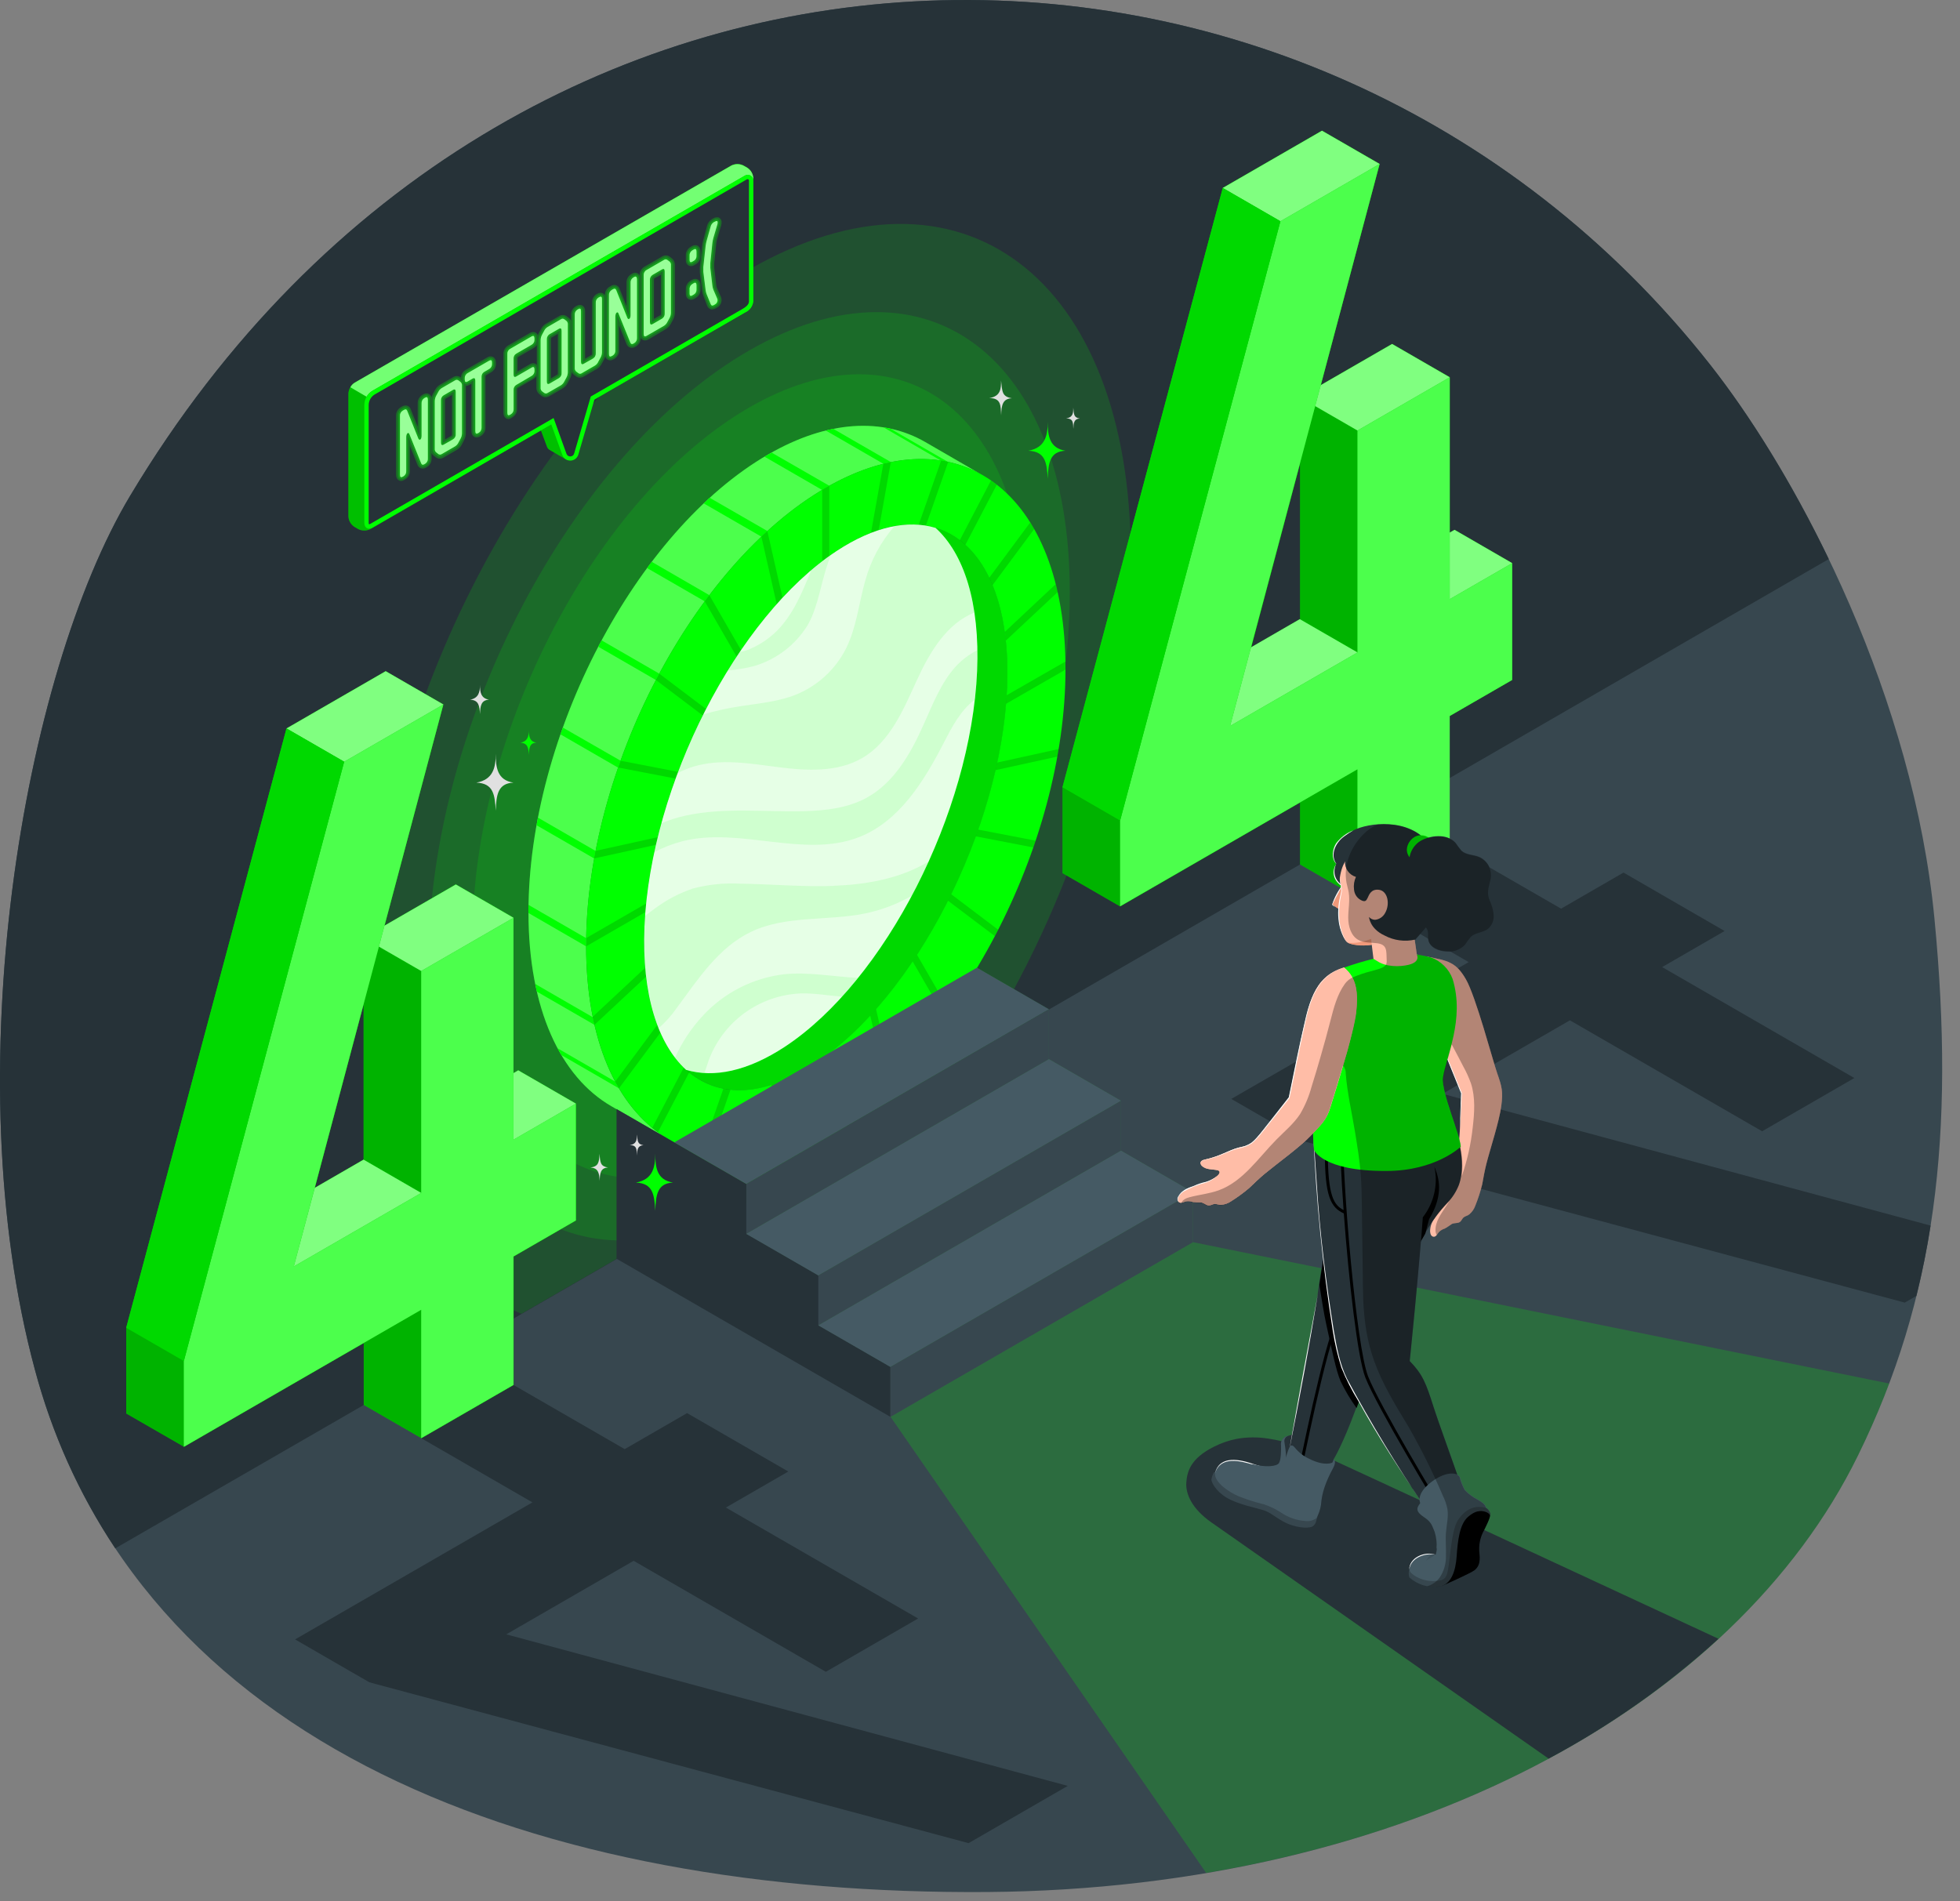 <svg width="100" height="97" viewBox="0 0 100 97" fill="none" xmlns="http://www.w3.org/2000/svg">
<rect x="0" y="0" width="100" height="97" fill="#808080" stroke="none"/>
<path d="M98.695 46.858C97.626 35.779 92.062 24.727 87.263 18.623C66.918 -7.248 26.099 -7.198 6.64 25.297C1.154 34.461 -2.289 54.837 1.786 69.908C6.999 89.198 27.543 96.709 50.389 96.542C71.735 96.367 88.52 87.085 94.798 74.261C98.736 66.242 99.763 57.936 98.695 46.858Z" fill="#37474F"/>
<path d="M6.64 25.297C1.154 34.461 -2.289 54.837 1.786 69.908C2.645 73.144 4.028 76.217 5.881 79.006L28.574 65.912L47.905 54.753L93.304 28.527C91.414 24.608 89.273 21.179 87.266 18.625C66.918 -7.248 26.099 -7.198 6.64 25.297Z" fill="#263238"/>
<path opacity="0.2" d="M60.869 63.383V60.837L57.193 58.714V56.168L53.516 54.043V51.499L49.842 49.377L33.957 58.041L38.083 60.412V62.958L41.759 65.079V67.626L45.435 69.747V72.295L61.539 95.568C77.487 92.876 89.661 84.756 94.798 74.261C95.392 73.048 95.921 71.826 96.384 70.595L60.869 63.383Z" fill="#00FF00"/>
<path opacity="0.15" d="M38.225 13.752C27.477 19.941 18.762 36.528 18.762 50.808C18.762 59.294 21.84 65.056 26.602 67.036L28.568 65.902L47.899 54.743L49.914 53.579C54.641 46.142 57.696 36.868 57.696 28.41C57.688 14.134 48.976 7.569 38.225 13.752Z" fill="#00FF00"/>
<path opacity="0.15" d="M38.225 17.882C29.193 23.081 21.871 37.019 21.871 49.02C21.871 61.02 29.193 66.537 38.225 61.342C47.257 56.148 54.581 42.203 54.581 30.203C54.581 18.202 47.259 12.685 38.225 17.882Z" fill="#00FF00"/>
<path opacity="0.15" d="M38.225 20.793C30.431 25.295 24.112 37.368 24.112 47.759C24.112 58.151 30.431 62.931 38.225 58.431C46.019 53.932 52.338 41.857 52.338 31.463C52.338 21.07 46.021 16.29 38.225 20.793Z" fill="#00FF00"/>
<path d="M29.903 48.252C29.903 39.249 35.378 28.79 42.13 24.888C45.107 23.172 47.833 23.013 49.951 24.143L47.206 22.555C45.06 21.317 42.254 21.42 39.193 23.19C32.436 27.092 26.963 37.551 26.963 46.554C26.963 51.483 28.603 54.953 31.196 56.447C31.64 56.7 33.288 57.656 33.961 58.043C31.462 56.494 29.903 53.069 29.903 48.252Z" fill="#00FF00"/>
<path opacity="0.3" d="M29.903 48.252C29.903 39.249 35.378 28.79 42.13 24.888C45.107 23.172 47.833 23.013 49.951 24.143L47.206 22.555C45.06 21.317 42.254 21.42 39.193 23.19C32.436 27.092 26.963 37.551 26.963 46.554C26.963 51.483 28.603 54.953 31.196 56.447C31.64 56.7 33.288 57.656 33.961 58.043C31.462 56.494 29.903 53.069 29.903 48.252Z" fill="white"/>
<path d="M46.935 26.776C48.002 28.2 48.573 30.465 48.445 33.411C48.138 40.631 43.746 49.222 38.638 52.583C37.086 53.604 35.644 54.027 34.402 53.913C35.954 55.976 38.553 56.271 41.578 54.281C46.688 50.92 51.08 42.336 51.387 35.107C51.598 30.077 49.778 27.03 46.935 26.776Z" fill="#00FF00"/>
<path opacity="0.15" d="M46.935 26.776C48.002 28.2 48.573 30.465 48.445 33.411C48.138 40.631 43.746 49.222 38.638 52.583C37.086 53.604 35.644 54.027 34.402 53.913C35.954 55.976 38.553 56.271 41.578 54.281C46.688 50.92 51.08 42.336 51.387 35.107C51.598 30.077 49.778 27.03 46.935 26.776Z" fill="black"/>
<path d="M33.018 28.988L35.958 30.685L36.193 30.37L33.253 28.668C33.173 28.777 33.096 28.874 33.018 28.988Z" fill="#00FF00"/>
<path d="M31.669 38.82L28.718 37.126C28.677 37.24 28.638 37.357 28.599 37.473L31.539 39.171C31.58 39.051 31.617 38.934 31.669 38.82Z" fill="#00FF00"/>
<path d="M45.078 21.806L48.02 23.51C48.14 23.531 48.26 23.552 48.377 23.576L45.435 21.878C45.318 21.847 45.198 21.825 45.078 21.806Z" fill="#00FF00"/>
<path d="M30.317 43.806C30.34 43.678 30.365 43.548 30.39 43.421L27.45 41.723C27.423 41.851 27.398 41.978 27.375 42.108L30.317 43.806Z" fill="#00FF00"/>
<path d="M35.908 25.687L38.848 27.385C38.949 27.288 39.054 27.191 39.154 27.098L36.208 25.4C36.111 25.493 36.001 25.59 35.908 25.687Z" fill="#00FF00"/>
<path d="M30.332 52.294C30.305 52.18 30.28 52.065 30.256 51.949L30.233 51.898L27.308 50.208C27.334 50.34 27.361 50.47 27.392 50.598L30.332 52.294Z" fill="#00FF00"/>
<path d="M42.514 21.882C42.39 21.907 42.262 21.94 42.137 21.971L45.078 23.669C45.206 23.636 45.334 23.607 45.46 23.582L42.514 21.882Z" fill="#00FF00"/>
<path d="M42.314 24.789L39.374 23.098C39.312 23.133 39.252 23.162 39.193 23.197L39.013 23.306L41.953 25.004L42.13 24.895L42.314 24.789Z" fill="#00FF00"/>
<path d="M30.526 33L33.466 34.698L33.639 34.376L30.699 32.678C30.637 32.782 30.581 32.889 30.526 33Z" fill="#00FF00"/>
<path d="M31.58 55.533C31.514 55.419 31.452 55.306 31.388 55.188L28.45 53.492C28.512 53.61 28.578 53.723 28.644 53.837L31.58 55.533Z" fill="#00FF00"/>
<path d="M26.963 46.587L29.903 48.287V48.252C29.903 48.126 29.903 47.996 29.903 47.868L26.961 46.171C26.961 46.299 26.961 46.428 26.961 46.554L26.963 46.587Z" fill="#00FF00"/>
<path d="M42.13 24.888C35.378 28.79 29.903 39.249 29.903 48.252C29.903 57.255 35.378 61.396 42.13 57.497C48.883 53.598 54.362 43.138 54.362 34.133C54.362 25.128 48.885 20.989 42.13 24.888ZM51.381 35.107C51.074 42.327 46.681 50.918 41.571 54.278C36.461 57.639 32.572 54.505 32.88 47.279C33.187 40.052 37.583 31.467 42.689 28.107C47.795 24.746 51.691 27.88 51.381 35.107Z" fill="#00FF00"/>
<g opacity="0.15">
<path d="M39.628 30.824C39.727 30.714 39.824 30.603 39.925 30.496L39.151 27.098C39.048 27.191 38.945 27.285 38.846 27.383L39.628 30.824Z" fill="black"/>
<path d="M41.951 24.996V28.639C42.071 28.546 42.19 28.455 42.312 28.369V24.787L42.13 24.888L41.951 24.996Z" fill="black"/>
<path d="M44.437 27.191C44.569 27.139 44.701 27.092 44.831 27.05L45.45 23.58C45.324 23.605 45.196 23.634 45.068 23.665L44.437 27.191Z" fill="black"/>
<path d="M34.468 39.728L34.598 39.385L31.669 38.818C31.628 38.934 31.586 39.049 31.547 39.164L34.468 39.728Z" fill="black"/>
<path d="M35.857 36.507L36.022 36.177L33.637 34.374L33.466 34.698L35.857 36.507Z" fill="black"/>
<path d="M53.861 29.809L51.268 32.241C51.288 32.385 51.307 32.532 51.323 32.684L53.966 30.209C53.927 30.077 53.896 29.941 53.861 29.809Z" fill="black"/>
<path d="M32.968 46.1L29.907 47.866C29.907 47.996 29.907 48.124 29.907 48.252V48.287L32.931 46.542C32.938 46.395 32.954 46.247 32.968 46.1Z" fill="black"/>
<path d="M33.464 43.109C33.495 42.979 33.528 42.849 33.558 42.717L30.387 43.416C30.363 43.544 30.338 43.674 30.315 43.802L33.464 43.109Z" fill="black"/>
<path d="M46.873 26.774C46.999 26.784 47.121 26.799 47.24 26.819L48.379 23.566C48.26 23.541 48.14 23.518 48.018 23.498L46.873 26.774Z" fill="black"/>
<path d="M50.471 29.481C50.529 29.602 50.585 29.73 50.638 29.86L52.763 26.999C52.699 26.883 52.631 26.772 52.557 26.663L50.471 29.481Z" fill="black"/>
<path d="M48.969 27.564C49.066 27.638 49.161 27.717 49.254 27.801L50.855 24.736C50.758 24.659 50.661 24.587 50.56 24.517L48.969 27.564Z" fill="black"/>
<path d="M37.583 33.504L37.806 33.167L36.191 30.368L35.956 30.685L37.583 33.504Z" fill="black"/>
<path d="M44.697 51.491C44.6 51.605 44.49 51.714 44.402 51.821L45.175 55.229C45.279 55.137 45.382 55.035 45.481 54.939L44.697 51.491Z" fill="black"/>
<path d="M48.532 45.63C48.478 45.742 48.423 45.851 48.367 45.96L50.758 47.767L50.925 47.439L48.532 45.63Z" fill="black"/>
<path d="M46.787 48.721L46.564 49.059L48.183 51.865C48.262 51.759 48.342 51.658 48.419 51.549L46.787 48.721Z" fill="black"/>
<path d="M49.91 42.331C49.869 42.447 49.83 42.562 49.786 42.676L52.716 43.241C52.757 43.126 52.796 43.01 52.836 42.895L49.91 42.331Z" fill="black"/>
<path d="M50.878 38.909C50.851 39.039 50.824 39.169 50.793 39.297L53.95 38.605C53.972 38.475 53.993 38.348 54.016 38.22L50.878 38.909Z" fill="black"/>
<path d="M54.362 33.753L51.358 35.476C51.358 35.62 51.34 35.765 51.33 35.911L54.362 34.168V34.133C54.362 34.005 54.362 33.879 54.362 33.753Z" fill="black"/>
<path d="M42.312 57.387V53.748C42.192 53.841 42.071 53.932 41.951 54.018V57.6L42.13 57.497C42.19 57.462 42.252 57.422 42.312 57.387Z" fill="black"/>
<path d="M33.693 52.69C33.637 52.564 33.583 52.434 33.532 52.298L31.388 55.186C31.45 55.304 31.516 55.419 31.582 55.531L33.693 52.69Z" fill="black"/>
<path d="M35.163 54.722C35.069 54.644 34.976 54.561 34.885 54.472L33.276 57.55C33.371 57.629 33.468 57.703 33.567 57.775L35.163 54.722Z" fill="black"/>
<path d="M39.756 55.225C39.624 55.275 39.494 55.318 39.364 55.359L38.745 58.819C38.873 58.794 39.001 58.768 39.129 58.737L39.756 55.225Z" fill="black"/>
<path d="M37.27 55.603C37.146 55.59 37.026 55.572 36.907 55.549L35.78 58.788C35.9 58.817 36.02 58.84 36.139 58.86L37.27 55.603Z" fill="black"/>
<path d="M32.962 49.837C32.946 49.688 32.931 49.535 32.919 49.381L30.237 51.883C30.266 52.021 30.295 52.158 30.326 52.296L32.962 49.837Z" fill="black"/>
</g>
<path d="M45.431 72.297L31.456 64.228V56.589L34.398 58.287L38.078 60.414V62.96L41.755 65.081V67.628L45.431 69.749V72.297Z" fill="#263238"/>
<path d="M34.402 58.291L49.842 49.377L53.516 51.499L38.079 60.414L34.402 58.291Z" fill="#455A64"/>
<path d="M38.079 60.414V62.96L53.516 54.045V51.499L38.079 60.414Z" fill="#37474F"/>
<path d="M38.079 62.96L53.516 54.045L57.193 56.168L41.755 65.081L38.079 62.96Z" fill="#455A64"/>
<path d="M41.755 65.081V67.628L57.193 58.714V56.168L41.755 65.081Z" fill="#37474F"/>
<path d="M41.755 67.628L57.193 58.714L60.869 60.837L45.431 69.749L41.755 67.628Z" fill="#455A64"/>
<path d="M45.431 69.749V72.297L60.869 63.383V60.837L45.431 69.749Z" fill="#37474F"/>
<path d="M49.852 34.238C49.545 41.459 45.151 50.049 40.043 53.412C38.145 54.66 36.416 55.013 35.005 54.59C33.56 53.272 32.735 50.746 32.88 47.283C33.189 40.062 37.583 31.471 42.689 28.111C44.59 26.861 46.322 26.51 47.731 26.935C49.184 28.255 50.001 30.772 49.852 34.238Z" fill="#00FF00"/>
<path opacity="0.9" d="M49.852 34.238C49.545 41.459 45.151 50.049 40.043 53.412C38.145 54.66 36.416 55.013 35.005 54.59C33.56 53.272 32.735 50.746 32.88 47.283C33.189 40.062 37.583 31.471 42.689 28.111C44.59 26.861 46.322 26.51 47.731 26.935C49.184 28.255 50.001 30.772 49.852 34.238Z" fill="white"/>
<path opacity="0.1" d="M40.02 49.711C38.425 49.895 36.95 50.646 35.861 51.825C35.273 52.457 34.793 53.181 34.441 53.969C34.611 54.191 34.8 54.398 35.005 54.588C35.308 54.677 35.621 54.731 35.937 54.749C36.02 54.542 36.082 54.326 36.154 54.117C36.511 53.147 37.146 52.304 37.981 51.694C38.816 51.085 39.812 50.736 40.845 50.691C41.553 50.672 42.254 50.8 42.958 50.856C43.236 50.548 43.509 50.237 43.783 49.899C42.537 49.835 41.252 49.587 40.02 49.711ZM39.715 39.146C41.159 39.334 42.735 39.414 43.998 38.676C45.427 37.838 46.106 36.177 46.795 34.673C47.437 33.277 48.313 31.802 49.714 31.261C49.423 29.307 48.726 27.836 47.73 26.929C47.05 26.733 46.333 26.703 45.64 26.84C44.941 27.64 44.432 28.588 44.15 29.613C43.82 30.768 43.705 31.995 43.174 33.07C42.634 34.151 41.718 34.997 40.598 35.449C39.715 35.8 38.755 35.884 37.817 36.029C37.162 36.125 36.515 36.267 35.879 36.454C35.389 37.427 34.953 38.426 34.572 39.447C34.825 39.318 35.088 39.209 35.36 39.123C36.76 38.692 38.27 38.96 39.715 39.146ZM41.192 31.925C41.654 31.127 41.811 30.197 42.064 29.307C42.155 28.975 42.271 28.651 42.378 28.327C42.048 28.56 41.721 28.813 41.396 29.087C40.93 30.219 40.476 31.356 39.616 32.21C39.177 32.64 38.654 32.973 38.079 33.188C37.97 33.224 37.858 33.25 37.744 33.264C37.534 33.574 37.328 33.89 37.126 34.213C37.591 34.176 38.052 34.097 38.504 33.978C39.621 33.643 40.578 32.91 41.194 31.919L41.192 31.925ZM49.856 33.178C49.453 33.387 49.088 33.662 48.776 33.992C48.008 34.834 47.596 35.926 47.125 36.965C46.469 38.447 45.613 39.955 44.187 40.722C43.238 41.232 42.124 41.36 41.058 41.389C39.026 41.444 36.962 41.182 34.976 41.617C34.548 41.711 34.129 41.844 33.726 42.016C33.588 42.51 33.468 43.001 33.365 43.491C33.827 43.246 34.317 43.056 34.823 42.923C37.759 42.181 41.012 43.811 43.824 42.717C45.887 41.91 47.144 39.862 48.157 37.894C48.569 37.091 49.013 36.243 49.724 35.711C49.779 35.22 49.818 34.733 49.84 34.25C49.867 33.869 49.871 33.516 49.865 33.171L49.856 33.178ZM42.533 45.203C40.944 45.261 39.358 45.112 37.769 45.09C36.955 45.045 36.139 45.129 35.351 45.337C34.661 45.571 34.013 45.911 33.428 46.346C33.249 46.474 33.076 46.606 32.904 46.74C32.892 46.924 32.88 47.105 32.871 47.285C32.783 49.379 33.049 51.126 33.592 52.475C33.942 52.171 34.254 51.825 34.52 51.444C35.611 49.969 36.663 48.337 38.318 47.547C40.094 46.699 42.188 47.002 44.119 46.614C44.964 46.442 45.775 46.135 46.523 45.704C46.828 45.132 47.116 44.549 47.387 43.955C47.305 44.005 47.22 44.052 47.135 44.099C45.739 44.865 44.127 45.139 42.541 45.197L42.533 45.203Z" fill="#00FF00"/>
<path d="M53.456 21.523C53.456 22.225 53.324 22.848 52.466 22.999C53.345 23.036 53.407 23.617 53.456 24.43C53.485 23.624 53.562 23.036 54.358 22.999C53.537 22.862 53.456 22.225 53.456 21.523Z" fill="#00FF00"/>
<path d="M33.433 58.867C33.433 59.568 33.301 60.191 32.442 60.342C33.321 60.379 33.383 60.961 33.433 61.773C33.462 60.965 33.538 60.379 34.334 60.342C33.509 60.203 33.433 59.568 33.433 58.867Z" fill="#00FF00"/>
<path d="M26.982 37.254C26.982 37.562 26.924 37.832 26.548 37.898C26.932 37.914 26.961 38.172 26.982 38.517C26.994 38.164 27.027 37.898 27.375 37.898C27.015 37.838 26.982 37.562 26.982 37.254Z" fill="#00FF00"/>
<path d="M25.294 38.461C25.294 39.16 25.16 39.783 24.304 39.934C25.182 39.971 25.244 40.553 25.294 41.368C25.321 40.559 25.397 39.973 26.195 39.934C25.37 39.808 25.294 39.16 25.294 38.461Z" fill="#E0E0E0"/>
<path d="M24.489 34.946C24.489 35.307 24.421 35.624 23.982 35.703C24.432 35.721 24.465 36.023 24.489 36.437C24.504 36.025 24.543 35.721 24.953 35.703C24.529 35.633 24.489 35.307 24.489 34.946Z" fill="#E0E0E0"/>
<path d="M51.074 19.415C51.074 19.828 51.063 20.22 50.471 20.312C51.09 20.312 51.049 20.698 51.08 21.193C51.096 20.698 51.14 20.343 51.629 20.321C51.123 20.236 51.138 20.003 51.074 19.415Z" fill="#E0E0E0"/>
<path d="M56.219 38.508C56.176 39.282 56.114 39.616 55.414 39.709C56.126 39.748 56.186 40.221 56.227 40.879C56.25 40.221 56.308 39.742 56.958 39.709C56.289 39.602 56.273 39.292 56.219 38.508Z" fill="#E0E0E0"/>
<path d="M30.59 58.873C30.565 59.325 30.53 59.519 30.122 59.574C30.534 59.597 30.571 59.869 30.596 60.253C30.608 59.869 30.641 59.591 31.021 59.574C30.637 59.508 30.621 59.331 30.59 58.873Z" fill="#E0E0E0"/>
<path d="M54.758 20.806C54.758 21.055 54.758 21.294 54.393 21.35C54.773 21.35 54.744 21.583 54.762 21.883C54.773 21.583 54.797 21.369 55.092 21.354C54.787 21.303 54.795 21.163 54.758 20.806Z" fill="#E0E0E0"/>
<path d="M55.536 40.757C55.536 41.005 55.536 41.244 55.171 41.3C55.548 41.3 55.52 41.535 55.538 41.834C55.548 41.535 55.575 41.318 55.87 41.306C55.565 41.252 55.573 41.112 55.536 40.757Z" fill="#E0E0E0"/>
<path d="M32.494 57.889C32.494 58.136 32.494 58.376 32.129 58.431C32.508 58.431 32.48 58.664 32.498 58.964C32.508 58.664 32.535 58.45 32.83 58.435C32.529 58.386 32.537 58.244 32.494 57.889Z" fill="#E0E0E0"/>
<path d="M73.6 55.813L80.097 52.063L89.904 57.724L94.61 55.007L84.804 49.346L87.99 47.505L82.832 44.524L79.647 46.365L73.961 43.086L69.253 45.806L74.933 49.092L62.821 56.073L66.61 58.26L97.18 66.467L97.775 66.124C98.066 64.953 98.308 63.757 98.499 62.537L73.6 55.813Z" fill="#263238"/>
<path d="M74.211 27.036L73.967 27.176V19.25L71.025 17.552L67.386 19.652L70.388 8.367L67.448 6.67L62.387 9.591L54.209 40.169V44.553L57.149 46.251L66.328 40.949V44.108L69.27 45.806L73.961 43.086V36.534L77.144 34.696V28.734L74.211 27.036ZM66.328 31.593L63.838 33.037L66.328 23.667V31.593Z" fill="#00FF00"/>
<path opacity="0.3" d="M74.211 27.036L73.967 27.176V19.25L71.025 17.552L67.386 19.652L70.388 8.367L67.448 6.67L62.387 9.591L54.209 40.169V44.553L57.149 46.251L66.328 40.949V44.108L69.27 45.806L73.961 43.086V36.534L77.144 34.696V28.734L74.211 27.036ZM66.328 31.593L63.838 33.037L66.328 23.667V31.593Z" fill="black"/>
<path d="M73.965 30.572V19.25L69.259 21.967V33.291L62.761 37.042L70.388 8.367L65.327 11.289L57.149 41.867V46.243L69.259 39.253V45.806L73.965 43.086V36.534L77.15 34.696V28.734L73.965 30.572Z" fill="#00FF00"/>
<path opacity="0.3" d="M73.965 30.572V19.25L69.259 21.967V33.291L62.761 37.042L70.388 8.367L65.327 11.289L57.149 41.867V46.243L69.259 39.253V45.806L73.965 43.086V36.534L77.15 34.696V28.734L73.965 30.572Z" fill="white"/>
<path d="M70.388 8.367L67.448 6.67L62.387 9.591L65.327 11.289L70.388 8.367Z" fill="#00FF00"/>
<path opacity="0.5" d="M70.388 8.367L67.448 6.67L62.387 9.591L65.327 11.289L70.388 8.367Z" fill="white"/>
<path d="M71.025 17.552L73.965 19.25L69.259 21.967L67.101 20.721L67.386 19.652L71.025 17.552Z" fill="#00FF00"/>
<path opacity="0.5" d="M71.025 17.552L73.965 19.25L69.259 21.967L67.101 20.721L67.386 19.652L71.025 17.552Z" fill="white"/>
<path d="M69.259 33.291L66.317 31.593L63.827 33.031L62.761 37.042L69.259 33.291Z" fill="#00FF00"/>
<path opacity="0.5" d="M69.259 33.291L66.317 31.593L63.827 33.031L62.761 37.042L69.259 33.291Z" fill="white"/>
<path d="M77.15 28.734L74.211 27.036L73.965 27.176V30.572L77.15 28.734Z" fill="#00FF00"/>
<path opacity="0.5" d="M73.965 30.572L77.15 28.734L74.211 27.036L73.965 27.176V30.572Z" fill="white"/>
<path d="M57.149 41.867L54.209 40.169L62.387 9.591L65.327 11.289L57.149 41.867Z" fill="#00FF00"/>
<path opacity="0.15" d="M57.149 41.867L54.209 40.169L62.387 9.591L65.327 11.289L57.149 41.867Z" fill="black"/>
<path d="M40.22 75.086L35.056 72.105L31.873 73.943L26.197 70.667L21.49 73.384L27.165 76.66L15.055 83.652L18.845 85.841L49.417 94.048L54.478 91.126L25.83 83.394L32.329 79.641L42.134 85.305L46.842 82.585L37.035 76.924L40.22 75.086Z" fill="#263238"/>
<path d="M26.441 54.615L26.197 54.757V46.823L23.256 45.125L19.616 47.235L22.618 35.95L19.678 34.252L14.618 37.17L6.44 67.75V72.126L9.388 73.824L18.558 68.53V71.686L21.498 73.384L26.206 70.667V64.113L29.389 62.275V56.313L26.441 54.615ZM18.55 59.172L16.06 60.616L18.55 51.254V59.172Z" fill="#00FF00"/>
<path opacity="0.3" d="M26.441 54.615L26.197 54.757V46.823L23.256 45.125L19.616 47.235L22.618 35.95L19.678 34.252L14.618 37.17L6.44 67.75V72.126L9.388 73.824L18.558 68.53V71.686L21.498 73.384L26.206 70.667V64.113L29.389 62.275V56.313L26.441 54.615ZM18.55 59.172L16.06 60.616L18.55 51.254V59.172Z" fill="black"/>
<path d="M26.197 58.153V46.829L21.49 49.546V60.87L14.991 64.62L22.62 35.946L17.559 38.867L9.38 69.446V73.824L21.49 66.832V73.384L26.197 70.667V64.113L29.381 62.275V56.313L26.197 58.153Z" fill="#00FF00"/>
<path opacity="0.3" d="M26.197 58.153V46.829L21.49 49.546V60.87L14.991 64.62L22.62 35.946L17.559 38.867L9.38 69.446V73.824L21.49 66.832V73.384L26.197 70.667V64.113L29.381 62.275V56.313L26.197 58.153Z" fill="white"/>
<path d="M22.62 35.946L19.678 34.248L14.618 37.17L17.559 38.867L22.62 35.946Z" fill="#00FF00"/>
<path opacity="0.5" d="M22.62 35.946L19.678 34.248L14.618 37.17L17.559 38.867L22.62 35.946Z" fill="white"/>
<path d="M23.256 45.131L26.198 46.829L21.49 49.546L19.332 48.302L19.616 47.233L23.256 45.131Z" fill="#00FF00"/>
<path opacity="0.5" d="M23.256 45.131L26.198 46.829L21.49 49.546L19.332 48.302L19.616 47.233L23.256 45.131Z" fill="white"/>
<path d="M21.489 60.87L18.55 59.172L16.06 60.61L14.991 64.62L21.489 60.87Z" fill="#00FF00"/>
<path opacity="0.5" d="M21.489 60.87L18.55 59.172L16.06 60.61L14.991 64.62L21.489 60.87Z" fill="white"/>
<path d="M29.381 56.313L26.441 54.615L26.198 54.757V58.153L29.381 56.313Z" fill="#00FF00"/>
<path opacity="0.5" d="M26.198 58.153L29.381 56.313L26.441 54.615L26.198 54.757V58.153Z" fill="white"/>
<path d="M9.38 69.446L6.44 67.75L14.618 37.17L17.559 38.867L9.38 69.446Z" fill="#00FF00"/>
<path opacity="0.15" d="M9.38 69.446L6.44 67.75L14.618 37.17L17.559 38.867L9.38 69.446Z" fill="black"/>
<path d="M29.476 19.479C29.595 18.914 27.291 20.244 27.171 20.81L27.914 22.809C27.939 22.869 27.982 22.919 28.038 22.953C28.201 23.054 28.801 23.393 28.853 23.424C28.894 23.449 28.941 23.465 28.989 23.471C29.038 23.476 29.087 23.469 29.133 23.452C29.179 23.435 29.22 23.408 29.254 23.373C29.287 23.337 29.312 23.295 29.327 23.248L30.291 19.947C30.35 19.671 29.476 19.479 29.476 19.479Z" fill="#00FF00"/>
<path opacity="0.25" d="M29.476 19.479C29.595 18.914 27.291 20.244 27.171 20.81L27.914 22.809C27.939 22.869 27.982 22.919 28.038 22.953C28.201 23.054 28.801 23.393 28.853 23.424C28.894 23.449 28.941 23.465 28.989 23.471C29.038 23.476 29.087 23.469 29.133 23.452C29.179 23.435 29.22 23.408 29.254 23.373C29.287 23.337 29.312 23.295 29.327 23.248L30.291 19.947C30.35 19.671 29.476 19.479 29.476 19.479Z" fill="black"/>
<path d="M37.311 8.45L18.084 19.541C17.994 19.6 17.919 19.679 17.866 19.773C17.813 19.866 17.782 19.97 17.776 20.077V26.351C17.782 26.458 17.812 26.563 17.866 26.655C17.92 26.748 17.995 26.827 18.086 26.885L18.277 26.997C18.373 27.045 18.479 27.07 18.587 27.07C18.694 27.07 18.8 27.045 18.896 26.997L38.124 15.877C38.214 15.819 38.289 15.74 38.343 15.647C38.397 15.554 38.428 15.45 38.433 15.343V9.085C38.428 8.978 38.397 8.874 38.343 8.781C38.289 8.688 38.214 8.609 38.124 8.551L37.93 8.44C37.833 8.393 37.727 8.37 37.619 8.371C37.512 8.373 37.406 8.4 37.311 8.45Z" fill="#00FF00"/>
<path opacity="0.25" d="M37.311 8.45L18.084 19.541C17.994 19.6 17.919 19.679 17.866 19.773C17.813 19.866 17.782 19.97 17.776 20.077V26.351C17.782 26.458 17.812 26.563 17.866 26.655C17.92 26.748 17.995 26.827 18.086 26.885L18.277 26.997C18.373 27.045 18.479 27.07 18.587 27.07C18.694 27.07 18.8 27.045 18.896 26.997L38.124 15.877C38.214 15.819 38.289 15.74 38.343 15.647C38.397 15.554 38.428 15.45 38.433 15.343V9.085C38.428 8.978 38.397 8.874 38.343 8.781C38.289 8.688 38.214 8.609 38.124 8.551L37.93 8.44C37.833 8.393 37.727 8.37 37.619 8.371C37.512 8.373 37.406 8.4 37.311 8.45Z" fill="black"/>
<path d="M38.433 9.085V9.207C38.434 9.157 38.42 9.108 38.396 9.064C38.371 9.021 38.335 8.985 38.291 8.96C38.248 8.935 38.199 8.921 38.149 8.921C38.099 8.921 38.05 8.935 38.006 8.96L19.014 19.931C18.884 20.005 18.776 20.113 18.702 20.242L17.877 19.76C17.929 19.663 18.006 19.582 18.1 19.524L37.311 8.45C37.407 8.402 37.513 8.377 37.62 8.377C37.728 8.377 37.834 8.402 37.93 8.45L38.124 8.561C38.213 8.618 38.287 8.696 38.341 8.787C38.395 8.878 38.426 8.98 38.433 9.085Z" fill="#00FF00"/>
<path opacity="0.45" d="M38.433 9.085V9.207C38.434 9.157 38.42 9.108 38.396 9.064C38.371 9.021 38.335 8.985 38.291 8.96C38.248 8.935 38.199 8.921 38.149 8.921C38.099 8.921 38.05 8.935 38.006 8.96L19.014 19.931C18.884 20.005 18.776 20.113 18.702 20.242L17.877 19.76C17.929 19.663 18.006 19.582 18.1 19.524L37.311 8.45C37.407 8.402 37.513 8.377 37.62 8.377C37.728 8.377 37.834 8.402 37.93 8.45L38.124 8.561C38.213 8.618 38.287 8.696 38.341 8.787C38.395 8.878 38.426 8.98 38.433 9.085Z" fill="white"/>
<path d="M38.149 9.032C38.118 9.032 38.088 9.04 38.062 9.057L19.07 20.028C18.957 20.093 18.864 20.186 18.799 20.299C18.734 20.412 18.7 20.54 18.7 20.669V26.669C18.7 26.729 18.7 26.863 18.824 26.863C18.872 26.86 18.919 26.845 18.96 26.819L28.186 21.491L28.805 23.199C28.831 23.258 28.875 23.309 28.93 23.343C28.986 23.377 29.05 23.394 29.115 23.391C29.18 23.388 29.243 23.365 29.295 23.325C29.346 23.286 29.385 23.232 29.405 23.17L30.231 20.306L37.946 15.852C38.204 15.706 38.318 15.555 38.318 15.367V9.207C38.318 9.162 38.3 9.118 38.269 9.085C38.237 9.053 38.194 9.033 38.149 9.032Z" fill="#263238"/>
<path d="M18.824 26.974C18.682 26.974 18.589 26.854 18.589 26.669V20.669C18.589 20.52 18.628 20.374 18.703 20.244C18.778 20.115 18.885 20.008 19.014 19.933L38.006 8.962C38.049 8.936 38.099 8.922 38.149 8.922C38.224 8.923 38.296 8.953 38.349 9.006C38.403 9.06 38.433 9.132 38.433 9.207V15.367C38.421 15.494 38.375 15.615 38.3 15.717C38.225 15.819 38.123 15.9 38.006 15.949L30.33 20.381L29.505 23.201C29.479 23.285 29.427 23.359 29.357 23.413C29.288 23.467 29.203 23.498 29.115 23.502C29.028 23.506 28.942 23.483 28.869 23.437C28.795 23.391 28.737 23.324 28.702 23.244L28.126 21.654L19.016 26.916C18.958 26.952 18.892 26.972 18.824 26.974ZM38.149 9.143C38.139 9.14 38.128 9.14 38.118 9.143L19.125 20.123C19.03 20.178 18.95 20.258 18.895 20.354C18.84 20.45 18.81 20.559 18.81 20.669V26.669C18.808 26.698 18.814 26.728 18.826 26.755C18.854 26.75 18.881 26.739 18.905 26.724L28.244 21.33L28.904 23.162C28.92 23.202 28.949 23.237 28.986 23.26C29.023 23.283 29.066 23.294 29.11 23.291C29.154 23.288 29.195 23.271 29.229 23.243C29.262 23.215 29.286 23.177 29.296 23.135L30.142 20.234L30.179 20.211L37.895 15.757C38.173 15.596 38.213 15.47 38.213 15.367V9.207C38.212 9.19 38.205 9.174 38.193 9.162C38.181 9.151 38.166 9.144 38.149 9.143Z" fill="#00FF00"/>
<path opacity="0.3" d="M20.474 24.542C20.353 24.542 20.208 24.457 20.208 24.216V21.224C20.204 21.136 20.224 21.047 20.266 20.969C20.308 20.891 20.371 20.826 20.448 20.781L20.518 20.739C20.57 20.709 20.63 20.692 20.691 20.69C20.752 20.691 20.811 20.712 20.86 20.749C20.909 20.786 20.944 20.838 20.961 20.896L21.312 21.773V20.591C21.308 20.502 21.328 20.414 21.37 20.336C21.412 20.258 21.475 20.192 21.552 20.147L21.591 20.125C21.642 20.094 21.7 20.076 21.76 20.075C21.819 20.075 21.877 20.096 21.923 20.133C21.969 20.171 22 20.223 22.012 20.282C22.029 20.226 22.05 20.171 22.076 20.119L22.189 19.912C22.244 19.8 22.329 19.705 22.436 19.64L23.119 19.246C23.177 19.21 23.243 19.191 23.311 19.19C23.387 19.19 23.46 19.216 23.517 19.265C23.522 19.185 23.547 19.109 23.588 19.041C23.629 18.973 23.686 18.917 23.755 18.877L24.865 18.237C24.915 18.205 24.974 18.187 25.034 18.186C25.158 18.186 25.3 18.272 25.3 18.518V18.559C25.304 18.646 25.283 18.733 25.241 18.809C25.199 18.885 25.136 18.949 25.061 18.992L24.809 19.139C24.793 19.139 24.766 19.163 24.766 19.242V21.804C24.77 21.893 24.751 21.981 24.709 22.059C24.667 22.137 24.605 22.202 24.528 22.248L24.489 22.27C24.438 22.301 24.38 22.318 24.32 22.32C24.19 22.32 24.054 22.233 24.054 21.99V19.578L23.951 19.638C23.899 19.67 23.84 19.688 23.779 19.689H23.767V22.099C23.766 22.226 23.735 22.35 23.676 22.462L23.563 22.681C23.508 22.793 23.422 22.887 23.315 22.951L22.637 23.343C22.575 23.382 22.503 23.402 22.43 23.401C22.361 23.401 22.293 23.378 22.238 23.335L22.121 23.248C22.075 23.213 22.039 23.167 22.016 23.114V23.397C22.02 23.485 22 23.572 21.957 23.649C21.915 23.726 21.853 23.79 21.776 23.834L21.737 23.857C21.685 23.89 21.625 23.907 21.564 23.908C21.503 23.907 21.444 23.886 21.396 23.849C21.348 23.812 21.313 23.761 21.296 23.702L20.912 22.753V24.022C20.916 24.11 20.896 24.198 20.854 24.275C20.811 24.352 20.749 24.417 20.673 24.461L20.633 24.484C20.586 24.516 20.532 24.536 20.474 24.542ZM22.744 20.335C22.73 20.335 22.703 20.36 22.703 20.434V22.427L23.02 22.246C23.035 22.246 23.062 22.221 23.062 22.146V20.154L22.744 20.335ZM25.952 21.383C25.83 21.383 25.686 21.299 25.686 21.057V18.07C25.682 17.982 25.703 17.895 25.745 17.817C25.787 17.74 25.849 17.675 25.925 17.631L27.033 16.993C27.083 16.96 27.142 16.942 27.202 16.942C27.254 16.941 27.304 16.957 27.346 16.986C27.389 17.015 27.421 17.056 27.439 17.105C27.452 17.07 27.466 17.036 27.483 17.003L27.596 16.797C27.65 16.684 27.736 16.589 27.844 16.525L28.527 16.131C28.584 16.095 28.651 16.076 28.718 16.075C28.794 16.074 28.867 16.099 28.925 16.147L29.03 16.228C29.076 16.264 29.113 16.31 29.137 16.364V16.071C29.133 15.983 29.153 15.895 29.195 15.818C29.238 15.74 29.3 15.676 29.377 15.632L29.416 15.609C29.467 15.578 29.525 15.56 29.585 15.559C29.707 15.559 29.851 15.644 29.851 15.885V18.305L30.167 18.122C30.183 18.122 30.21 18.097 30.21 18.018V15.452C30.204 15.366 30.221 15.279 30.26 15.202C30.299 15.125 30.358 15.059 30.431 15.012L30.47 14.99C30.521 14.959 30.579 14.942 30.639 14.94C30.685 14.94 30.73 14.952 30.77 14.976C30.809 14.999 30.841 15.034 30.862 15.074C30.857 14.986 30.877 14.897 30.919 14.819C30.962 14.741 31.025 14.676 31.101 14.631L31.171 14.592C31.223 14.559 31.282 14.541 31.343 14.54C31.404 14.541 31.464 14.561 31.513 14.598C31.562 14.635 31.598 14.687 31.615 14.746L31.966 15.623V14.433C31.962 14.344 31.982 14.257 32.024 14.179C32.066 14.101 32.129 14.036 32.205 13.991L32.242 13.969C32.293 13.937 32.351 13.919 32.411 13.917C32.458 13.917 32.504 13.93 32.544 13.954C32.583 13.979 32.615 14.014 32.636 14.055C32.631 13.965 32.652 13.875 32.696 13.796C32.74 13.717 32.805 13.652 32.884 13.608L33.779 13.092C33.837 13.056 33.904 13.036 33.973 13.034C34.048 13.034 34.121 13.06 34.179 13.108L34.285 13.189C34.335 13.23 34.374 13.283 34.4 13.343C34.426 13.403 34.437 13.468 34.433 13.533V15.943C34.431 16.07 34.4 16.195 34.342 16.308L34.229 16.514C34.173 16.627 34.087 16.722 33.979 16.787L33.08 17.321C33.029 17.352 32.97 17.369 32.911 17.371C32.864 17.372 32.819 17.359 32.779 17.336C32.739 17.312 32.707 17.278 32.686 17.236C32.69 17.324 32.67 17.412 32.628 17.489C32.586 17.567 32.524 17.631 32.448 17.676L32.409 17.697C32.357 17.73 32.296 17.747 32.234 17.748C32.175 17.747 32.118 17.728 32.07 17.693C32.023 17.659 31.987 17.61 31.968 17.554L31.582 16.603V17.874C31.586 17.962 31.566 18.049 31.524 18.126C31.482 18.203 31.42 18.267 31.345 18.311L31.305 18.334C31.254 18.366 31.195 18.384 31.134 18.386C31.075 18.386 31.017 18.365 30.971 18.328C30.925 18.29 30.894 18.238 30.883 18.179C30.867 18.234 30.847 18.287 30.821 18.338L30.707 18.544C30.654 18.659 30.568 18.755 30.46 18.821L29.781 19.213C29.722 19.248 29.655 19.267 29.587 19.269C29.512 19.27 29.439 19.244 29.381 19.196L29.271 19.114C29.226 19.077 29.189 19.031 29.164 18.978C29.162 19.104 29.131 19.227 29.073 19.339L28.96 19.545C28.905 19.658 28.819 19.752 28.712 19.817L28.034 20.209C27.971 20.246 27.9 20.266 27.827 20.267C27.757 20.267 27.689 20.244 27.633 20.201L27.518 20.112C27.468 20.071 27.428 20.018 27.402 19.958C27.376 19.898 27.365 19.833 27.369 19.768V19.186C27.329 19.249 27.274 19.302 27.208 19.339L26.42 19.795C26.404 19.805 26.379 19.819 26.379 19.894V20.857C26.383 20.945 26.363 21.033 26.321 21.11C26.279 21.188 26.216 21.252 26.14 21.297L26.101 21.319C26.055 21.354 26.002 21.377 25.946 21.385L25.952 21.383ZM28.145 17.218C28.128 17.218 28.104 17.243 28.104 17.317V19.31L28.419 19.126C28.436 19.126 28.463 19.102 28.463 19.027V17.034L28.145 17.218ZM27.39 17.602C27.35 17.666 27.295 17.719 27.229 17.756L26.441 18.21C26.424 18.221 26.4 18.235 26.4 18.309V18.953L27.033 18.588C27.083 18.555 27.142 18.537 27.202 18.536C27.238 18.536 27.273 18.543 27.305 18.558C27.338 18.573 27.367 18.594 27.39 18.621V17.602ZM33.406 14.189C33.387 14.189 33.364 14.214 33.364 14.288V16.271L33.68 16.089C33.697 16.089 33.723 16.065 33.723 15.99V14.02L33.406 14.189ZM36.354 15.794C36.292 15.794 36.231 15.774 36.182 15.737C36.132 15.7 36.095 15.648 36.077 15.588L35.883 15.083C35.854 15.006 35.835 14.927 35.826 14.845L35.706 13.905C35.706 13.828 35.706 13.785 35.706 13.767C35.706 13.748 35.706 13.696 35.706 13.63L35.826 12.543C35.836 12.449 35.853 12.356 35.877 12.265L36.073 11.53C36.09 11.458 36.122 11.39 36.165 11.331C36.209 11.271 36.264 11.22 36.327 11.181L36.397 11.142C36.448 11.11 36.508 11.092 36.568 11.091H36.612H36.647C36.699 11.11 36.744 11.146 36.774 11.193C36.804 11.239 36.818 11.295 36.814 11.351C36.814 11.402 36.807 11.452 36.793 11.501L36.587 12.199C36.566 12.271 36.551 12.345 36.544 12.419L36.438 13.451C36.438 13.498 36.438 13.533 36.438 13.552C36.438 13.57 36.438 13.604 36.438 13.649L36.544 14.55C36.548 14.599 36.56 14.647 36.579 14.693L36.785 15.159C36.804 15.209 36.814 15.262 36.814 15.316C36.812 15.388 36.793 15.459 36.758 15.522C36.721 15.593 36.663 15.651 36.593 15.689L36.523 15.73C36.472 15.762 36.414 15.779 36.354 15.78V15.794ZM35.254 15.295C35.133 15.295 34.992 15.213 34.992 14.977V14.771C34.987 14.682 35.006 14.593 35.048 14.514C35.09 14.435 35.153 14.369 35.229 14.323L35.304 14.28C35.355 14.249 35.413 14.232 35.473 14.231C35.601 14.231 35.739 14.317 35.739 14.565V14.771C35.742 14.858 35.721 14.944 35.679 15.019C35.637 15.095 35.575 15.157 35.5 15.2L35.425 15.242C35.373 15.277 35.311 15.296 35.248 15.297L35.254 15.295ZM35.254 13.577C35.133 13.577 34.992 13.492 34.992 13.257V13.051C34.987 12.961 35.007 12.873 35.048 12.794C35.09 12.715 35.153 12.649 35.229 12.603L35.304 12.56C35.355 12.528 35.413 12.511 35.473 12.51C35.601 12.51 35.739 12.599 35.739 12.846V13.053C35.742 13.139 35.722 13.225 35.679 13.301C35.637 13.376 35.575 13.439 35.5 13.482L35.425 13.525C35.373 13.559 35.311 13.578 35.248 13.579L35.254 13.577Z" fill="#00FF00"/>
<path opacity="0.3" d="M20.475 24.447C20.435 24.447 20.308 24.43 20.308 24.218V21.224C20.302 21.153 20.317 21.081 20.351 21.018C20.385 20.954 20.435 20.901 20.497 20.865L20.567 20.824C20.605 20.801 20.647 20.788 20.691 20.787C20.732 20.788 20.771 20.803 20.804 20.828C20.836 20.853 20.859 20.888 20.871 20.927L21.409 22.272C21.41 22.26 21.41 22.248 21.409 22.235V20.585C21.404 20.513 21.419 20.442 21.453 20.378C21.486 20.315 21.537 20.262 21.599 20.226L21.638 20.203C21.674 20.18 21.715 20.168 21.758 20.166C21.797 20.166 21.925 20.185 21.925 20.399V23.395C21.929 23.465 21.913 23.536 21.88 23.598C21.846 23.66 21.796 23.712 21.735 23.747L21.696 23.77C21.659 23.793 21.616 23.806 21.572 23.807C21.532 23.807 21.493 23.793 21.461 23.769C21.43 23.745 21.406 23.712 21.395 23.673L20.825 22.272C20.825 22.285 20.825 22.299 20.825 22.312V24.04C20.83 24.111 20.814 24.182 20.781 24.245C20.747 24.307 20.697 24.36 20.636 24.395L20.598 24.418C20.56 24.438 20.518 24.448 20.475 24.447ZM22.441 23.302C22.392 23.303 22.345 23.287 22.307 23.256L22.191 23.17C22.153 23.137 22.123 23.096 22.104 23.049C22.085 23.002 22.077 22.952 22.082 22.902V20.486C22.083 20.374 22.11 20.265 22.162 20.166L22.276 19.949C22.321 19.854 22.393 19.773 22.482 19.716L23.163 19.324C23.206 19.297 23.256 19.282 23.307 19.281C23.359 19.28 23.409 19.298 23.447 19.332L23.557 19.415C23.595 19.448 23.625 19.488 23.644 19.535C23.663 19.581 23.671 19.631 23.666 19.681V22.099C23.665 22.21 23.637 22.32 23.586 22.419L23.472 22.625C23.427 22.72 23.355 22.8 23.266 22.856L22.587 23.248C22.543 23.275 22.492 23.29 22.441 23.291V23.302ZM22.69 20.253C22.659 20.271 22.633 20.298 22.616 20.331C22.6 20.363 22.593 20.4 22.598 20.436C22.598 20.436 22.598 22.594 22.598 22.598L23.06 22.332C23.091 22.314 23.117 22.287 23.133 22.254C23.15 22.222 23.157 22.185 23.152 22.149C23.152 22.149 23.152 19.991 23.152 19.985L22.69 20.253ZM24.32 22.227C24.268 22.227 24.151 22.204 24.151 21.994V19.409L23.901 19.553C23.865 19.576 23.823 19.589 23.78 19.59C23.74 19.59 23.614 19.574 23.614 19.366V19.314C23.61 19.243 23.625 19.172 23.659 19.108C23.692 19.045 23.743 18.993 23.804 18.957L24.914 18.316C24.95 18.293 24.991 18.28 25.034 18.278C25.073 18.278 25.201 18.295 25.201 18.511V18.559C25.205 18.629 25.19 18.698 25.157 18.76C25.123 18.821 25.074 18.872 25.013 18.907L24.759 19.054C24.728 19.073 24.702 19.101 24.686 19.134C24.67 19.168 24.664 19.205 24.669 19.242V21.804C24.674 21.876 24.659 21.947 24.625 22.011C24.592 22.074 24.541 22.127 24.479 22.163L24.44 22.186C24.404 22.208 24.363 22.221 24.32 22.223V22.227ZM25.946 21.288C25.907 21.288 25.779 21.272 25.779 21.059V18.07C25.774 17.999 25.79 17.928 25.823 17.866C25.857 17.803 25.907 17.751 25.968 17.715L27.074 17.078C27.111 17.054 27.153 17.041 27.196 17.041C27.235 17.041 27.363 17.057 27.363 17.267V17.321C27.368 17.392 27.352 17.463 27.319 17.526C27.285 17.588 27.235 17.64 27.173 17.676L26.387 18.13C26.355 18.148 26.329 18.175 26.313 18.207C26.296 18.24 26.29 18.277 26.294 18.313V19.126L27.074 18.677C27.111 18.654 27.153 18.641 27.196 18.639C27.235 18.639 27.363 18.656 27.363 18.868V18.92C27.368 18.991 27.352 19.061 27.319 19.124C27.285 19.186 27.235 19.238 27.173 19.273L26.387 19.727C26.355 19.745 26.329 19.772 26.312 19.805C26.296 19.838 26.29 19.876 26.294 19.912V20.876C26.299 20.947 26.284 21.017 26.25 21.08C26.217 21.143 26.166 21.195 26.105 21.23L26.067 21.251C26.031 21.274 25.989 21.287 25.946 21.288ZM27.842 20.185C27.793 20.184 27.746 20.169 27.708 20.139L27.592 20.052C27.554 20.02 27.524 19.978 27.505 19.932C27.486 19.885 27.478 19.834 27.483 19.784V17.366C27.484 17.256 27.512 17.147 27.563 17.049L27.677 16.832C27.722 16.736 27.794 16.655 27.883 16.599L28.564 16.205C28.607 16.178 28.657 16.163 28.708 16.162C28.759 16.162 28.809 16.18 28.849 16.213L28.958 16.296C28.996 16.329 29.026 16.37 29.045 16.417C29.064 16.463 29.072 16.514 29.067 16.564V18.982C29.066 19.093 29.038 19.201 28.987 19.299L28.873 19.506C28.828 19.601 28.756 19.682 28.667 19.739L27.988 20.131C27.944 20.158 27.893 20.173 27.842 20.174V20.185ZM28.089 17.135C28.058 17.154 28.032 17.181 28.016 17.214C28 17.246 27.994 17.283 27.998 17.319V19.481L28.463 19.213C28.494 19.195 28.52 19.168 28.537 19.135C28.553 19.102 28.56 19.066 28.555 19.029C28.555 19.029 28.555 16.871 28.555 16.867L28.089 17.135ZM29.587 19.178C29.536 19.177 29.486 19.159 29.447 19.126L29.335 19.042C29.297 19.009 29.268 18.967 29.249 18.921C29.23 18.874 29.222 18.824 29.226 18.773V16.071C29.221 16 29.237 15.929 29.27 15.866C29.304 15.804 29.354 15.752 29.416 15.716L29.455 15.693C29.491 15.671 29.532 15.658 29.575 15.656C29.614 15.656 29.742 15.673 29.742 15.885V18.474L30.206 18.206C30.238 18.187 30.263 18.159 30.279 18.126C30.296 18.093 30.302 18.055 30.297 18.018V15.452C30.292 15.381 30.308 15.31 30.341 15.248C30.375 15.185 30.425 15.133 30.486 15.097L30.526 15.074C30.562 15.052 30.604 15.039 30.648 15.037C30.687 15.037 30.815 15.054 30.815 15.266V17.971C30.813 18.082 30.784 18.191 30.732 18.289L30.621 18.495C30.576 18.592 30.505 18.675 30.414 18.732L29.736 19.124C29.692 19.151 29.642 19.166 29.591 19.168L29.587 19.178ZM31.134 18.291C31.095 18.291 30.969 18.274 30.969 18.062V15.068C30.965 14.997 30.98 14.926 31.013 14.863C31.047 14.8 31.097 14.747 31.159 14.711L31.229 14.67C31.266 14.647 31.308 14.634 31.351 14.633C31.392 14.633 31.432 14.646 31.464 14.671C31.497 14.697 31.52 14.732 31.53 14.771L32.081 16.118C32.081 16.106 32.081 16.094 32.081 16.081V14.433C32.077 14.362 32.092 14.29 32.125 14.227C32.159 14.164 32.209 14.112 32.271 14.076L32.308 14.053C32.344 14.031 32.385 14.018 32.428 14.016C32.467 14.016 32.597 14.033 32.597 14.249V17.243C32.602 17.313 32.586 17.384 32.553 17.446C32.519 17.509 32.469 17.56 32.407 17.596L32.368 17.618C32.331 17.643 32.287 17.657 32.242 17.657C32.203 17.656 32.164 17.643 32.133 17.619C32.101 17.595 32.078 17.561 32.067 17.523L31.495 16.11C31.494 16.124 31.494 16.138 31.495 16.151V17.88C31.5 17.951 31.485 18.021 31.451 18.084C31.418 18.146 31.367 18.198 31.306 18.233L31.266 18.256C31.227 18.28 31.181 18.292 31.134 18.291ZM32.911 17.259C32.871 17.259 32.743 17.243 32.743 17.03V14.049C32.739 13.978 32.755 13.907 32.788 13.845C32.822 13.782 32.872 13.73 32.933 13.694L33.829 13.178C33.872 13.151 33.922 13.136 33.973 13.135C34.025 13.134 34.075 13.153 34.113 13.187L34.221 13.269C34.26 13.301 34.29 13.342 34.309 13.388C34.329 13.435 34.337 13.485 34.332 13.535V15.943C34.33 16.055 34.302 16.164 34.249 16.263L34.136 16.469C34.09 16.564 34.019 16.645 33.93 16.702L33.032 17.218C32.997 17.242 32.956 17.256 32.913 17.257L32.911 17.259ZM33.35 14.099C33.319 14.117 33.294 14.144 33.277 14.177C33.261 14.21 33.255 14.246 33.259 14.282V16.444L33.724 16.176C33.755 16.158 33.78 16.131 33.796 16.098C33.813 16.065 33.819 16.029 33.814 15.992V13.839L33.35 14.099ZM36.348 15.689C36.305 15.689 36.263 15.674 36.23 15.647C36.197 15.62 36.173 15.582 36.164 15.541L35.968 15.052C35.944 14.985 35.927 14.916 35.916 14.845L35.795 13.886C35.795 13.818 35.795 13.779 35.795 13.76C35.795 13.742 35.795 13.694 35.795 13.632L35.914 12.547C35.924 12.459 35.941 12.371 35.964 12.285L36.16 11.551C36.173 11.491 36.198 11.435 36.234 11.385C36.269 11.336 36.314 11.294 36.366 11.262L36.436 11.221C36.473 11.197 36.515 11.184 36.558 11.181H36.577L36.612 11.192C36.643 11.205 36.669 11.229 36.687 11.258C36.704 11.288 36.711 11.323 36.707 11.357C36.706 11.399 36.7 11.44 36.688 11.481L36.482 12.178C36.459 12.255 36.444 12.335 36.436 12.415L36.329 13.447C36.329 13.5 36.329 13.537 36.329 13.558C36.327 13.593 36.327 13.628 36.329 13.663L36.434 14.569C36.439 14.627 36.453 14.684 36.475 14.738L36.682 15.204C36.697 15.242 36.705 15.282 36.705 15.322C36.703 15.38 36.688 15.438 36.661 15.489C36.63 15.543 36.585 15.588 36.531 15.619L36.461 15.66C36.425 15.682 36.384 15.694 36.341 15.695L36.348 15.689ZM35.248 15.192C35.209 15.192 35.083 15.175 35.083 14.971V14.765C35.078 14.693 35.093 14.62 35.126 14.556C35.16 14.492 35.21 14.439 35.273 14.402L35.347 14.358C35.383 14.336 35.424 14.323 35.467 14.321C35.516 14.321 35.634 14.346 35.634 14.559V14.765C35.638 14.834 35.622 14.903 35.588 14.963C35.554 15.024 35.505 15.074 35.444 15.107L35.37 15.151C35.334 15.175 35.291 15.188 35.248 15.19V15.192ZM35.248 13.471C35.209 13.471 35.083 13.457 35.083 13.251V13.044C35.078 12.972 35.093 12.9 35.127 12.836C35.16 12.772 35.211 12.718 35.273 12.681L35.347 12.64C35.383 12.617 35.424 12.605 35.467 12.603C35.516 12.603 35.634 12.626 35.634 12.84V13.046C35.64 13.118 35.625 13.189 35.591 13.252C35.557 13.315 35.506 13.367 35.444 13.401L35.37 13.445C35.333 13.467 35.291 13.48 35.248 13.482V13.471Z" fill="#00FF00"/>
<path d="M20.586 24.302L20.547 24.323C20.452 24.379 20.406 24.342 20.406 24.218V21.224C20.401 21.17 20.412 21.115 20.437 21.067C20.462 21.018 20.5 20.978 20.547 20.95L20.617 20.911C20.693 20.865 20.747 20.882 20.778 20.962L21.343 22.373C21.352 22.396 21.368 22.416 21.389 22.429C21.396 22.434 21.404 22.437 21.413 22.437C21.422 22.437 21.431 22.434 21.438 22.429C21.463 22.414 21.481 22.389 21.489 22.361C21.504 22.321 21.511 22.278 21.51 22.235V20.585C21.506 20.53 21.516 20.476 21.541 20.427C21.566 20.379 21.604 20.338 21.651 20.31L21.688 20.29C21.782 20.234 21.83 20.271 21.83 20.399V23.395C21.834 23.448 21.823 23.502 21.797 23.549C21.772 23.597 21.734 23.636 21.688 23.663L21.651 23.686C21.572 23.729 21.518 23.714 21.488 23.638L20.891 22.159C20.866 22.097 20.838 22.076 20.798 22.097C20.774 22.116 20.756 22.142 20.747 22.171C20.732 22.213 20.725 22.257 20.726 22.301V24.03C20.73 24.084 20.72 24.138 20.695 24.186C20.67 24.234 20.632 24.274 20.586 24.302Z" fill="#00FF00"/>
<path d="M23.501 22.373L23.39 22.58C23.352 22.66 23.292 22.727 23.216 22.774L22.538 23.166C22.513 23.184 22.483 23.193 22.452 23.193C22.421 23.193 22.391 23.184 22.366 23.166L22.251 23.077C22.225 23.053 22.205 23.023 22.193 22.991C22.181 22.957 22.177 22.922 22.181 22.887V20.486C22.182 20.389 22.206 20.295 22.251 20.209L22.362 20.003C22.401 19.924 22.461 19.858 22.536 19.811L23.216 19.417C23.241 19.398 23.272 19.388 23.303 19.388C23.334 19.388 23.365 19.398 23.39 19.417L23.501 19.504C23.527 19.527 23.547 19.556 23.559 19.589C23.571 19.622 23.575 19.657 23.571 19.692V22.109C23.569 22.202 23.545 22.292 23.501 22.373ZM23.251 22.149V20.003C23.251 19.877 23.206 19.842 23.111 19.896L22.641 20.168C22.594 20.195 22.556 20.234 22.531 20.282C22.506 20.329 22.496 20.383 22.5 20.436V22.582C22.5 22.708 22.546 22.743 22.641 22.689L23.111 22.417C23.158 22.39 23.195 22.351 23.22 22.303C23.245 22.256 23.256 22.202 23.251 22.149Z" fill="#00FF00"/>
<path d="M23.852 19.042L24.964 18.4C25.057 18.346 25.104 18.384 25.104 18.512V18.559C25.108 18.612 25.096 18.664 25.072 18.711C25.047 18.758 25.009 18.797 24.964 18.823L24.71 18.97C24.663 18.997 24.625 19.037 24.601 19.085C24.576 19.134 24.565 19.188 24.57 19.242V21.804C24.574 21.858 24.563 21.913 24.538 21.961C24.514 22.01 24.476 22.05 24.429 22.078L24.39 22.101C24.297 22.155 24.25 22.118 24.25 21.99V19.432C24.25 19.302 24.203 19.267 24.11 19.32L23.852 19.469C23.759 19.522 23.712 19.487 23.712 19.366V19.314C23.707 19.26 23.718 19.206 23.742 19.158C23.767 19.11 23.805 19.069 23.852 19.042Z" fill="#00FF00"/>
<path d="M26.018 17.802L27.124 17.162C27.219 17.109 27.264 17.144 27.264 17.267V17.321C27.268 17.375 27.258 17.428 27.233 17.476C27.208 17.524 27.17 17.564 27.124 17.591L26.338 18.045C26.291 18.072 26.253 18.111 26.228 18.159C26.203 18.206 26.193 18.26 26.197 18.313V19.11C26.197 19.236 26.243 19.271 26.338 19.217L27.13 18.765C27.225 18.712 27.27 18.747 27.27 18.872V18.924C27.272 18.975 27.26 19.026 27.235 19.07C27.21 19.115 27.174 19.152 27.13 19.178L26.344 19.632C26.298 19.659 26.26 19.698 26.235 19.746C26.21 19.793 26.199 19.846 26.204 19.9V20.865C26.208 20.919 26.197 20.973 26.172 21.02C26.146 21.068 26.108 21.107 26.061 21.134L26.024 21.156C25.929 21.212 25.884 21.175 25.884 21.051V18.07C25.878 18.017 25.888 17.964 25.912 17.916C25.936 17.869 25.973 17.829 26.018 17.802Z" fill="#00FF00"/>
<path d="M28.902 19.256L28.791 19.462C28.752 19.542 28.692 19.609 28.617 19.657L27.939 20.046C27.914 20.064 27.884 20.074 27.853 20.074C27.822 20.074 27.792 20.064 27.767 20.046L27.652 19.96C27.626 19.936 27.606 19.906 27.594 19.873C27.582 19.84 27.578 19.805 27.582 19.77V17.366C27.583 17.271 27.607 17.177 27.652 17.092L27.763 16.886C27.801 16.806 27.861 16.738 27.937 16.692L28.617 16.298C28.642 16.279 28.673 16.268 28.704 16.268C28.735 16.268 28.766 16.279 28.791 16.298L28.902 16.382C28.928 16.406 28.948 16.436 28.96 16.469C28.972 16.502 28.976 16.537 28.972 16.572V18.99C28.97 19.083 28.946 19.174 28.902 19.256ZM28.652 19.029V16.884C28.652 16.76 28.605 16.723 28.512 16.779L28.042 17.049C27.995 17.076 27.958 17.116 27.933 17.164C27.908 17.212 27.897 17.265 27.901 17.319V19.465C27.901 19.588 27.947 19.623 28.042 19.57L28.512 19.297C28.558 19.27 28.596 19.231 28.621 19.184C28.646 19.136 28.657 19.083 28.652 19.029Z" fill="#00FF00"/>
<path d="M30.536 15.182L30.575 15.161C30.668 15.105 30.715 15.143 30.715 15.266V17.971C30.715 18.067 30.69 18.161 30.645 18.245L30.532 18.452C30.497 18.536 30.438 18.608 30.361 18.658L29.682 19.05C29.657 19.069 29.627 19.08 29.596 19.08C29.565 19.08 29.535 19.069 29.511 19.05L29.399 18.971C29.373 18.948 29.353 18.918 29.34 18.885C29.328 18.852 29.323 18.817 29.327 18.782V16.071C29.323 16.017 29.334 15.963 29.36 15.915C29.385 15.868 29.423 15.828 29.469 15.801L29.506 15.78C29.601 15.724 29.647 15.761 29.647 15.885V18.454C29.647 18.582 29.694 18.619 29.789 18.563L30.259 18.293C30.306 18.264 30.344 18.224 30.368 18.175C30.393 18.127 30.404 18.073 30.4 18.018V15.452C30.395 15.399 30.406 15.345 30.43 15.298C30.454 15.25 30.491 15.21 30.536 15.182Z" fill="#00FF00"/>
<path d="M31.256 18.146L31.217 18.169C31.124 18.223 31.077 18.188 31.077 18.062V15.068C31.072 15.014 31.083 14.96 31.108 14.912C31.132 14.864 31.17 14.824 31.217 14.796L31.287 14.755C31.365 14.709 31.419 14.728 31.45 14.806L32.015 16.217C32.023 16.24 32.038 16.26 32.059 16.273C32.066 16.278 32.075 16.281 32.084 16.281C32.093 16.281 32.102 16.278 32.11 16.273C32.135 16.258 32.154 16.233 32.162 16.205C32.175 16.165 32.181 16.123 32.18 16.081V14.433C32.176 14.379 32.187 14.325 32.211 14.277C32.236 14.228 32.274 14.188 32.321 14.161L32.36 14.138C32.453 14.084 32.5 14.121 32.5 14.249V17.243C32.504 17.296 32.493 17.349 32.468 17.397C32.444 17.444 32.406 17.484 32.36 17.511L32.321 17.534C32.244 17.579 32.191 17.562 32.16 17.486L31.561 16.009C31.539 15.945 31.508 15.924 31.471 15.947C31.445 15.964 31.426 15.99 31.417 16.019C31.403 16.062 31.396 16.107 31.396 16.151V17.88C31.4 17.933 31.389 17.986 31.364 18.033C31.34 18.081 31.302 18.12 31.256 18.146Z" fill="#00FF00"/>
<path d="M34.163 16.219L34.049 16.426C34.012 16.505 33.952 16.572 33.878 16.62L32.983 17.135C32.888 17.189 32.84 17.154 32.84 17.03V14.049C32.836 13.995 32.847 13.942 32.873 13.894C32.898 13.847 32.936 13.807 32.983 13.781L33.878 13.263C33.903 13.245 33.933 13.234 33.964 13.234C33.995 13.234 34.025 13.245 34.049 13.263L34.163 13.35C34.189 13.373 34.209 13.402 34.221 13.435C34.233 13.468 34.237 13.503 34.233 13.537V15.943C34.232 16.039 34.208 16.134 34.163 16.219ZM33.303 16.533L33.773 16.261C33.819 16.234 33.857 16.194 33.882 16.147C33.907 16.099 33.917 16.046 33.913 15.992V13.857C33.913 13.731 33.866 13.696 33.773 13.75L33.303 14.02C33.256 14.047 33.218 14.086 33.192 14.134C33.167 14.181 33.156 14.235 33.16 14.288V16.428C33.16 16.552 33.208 16.587 33.303 16.533Z" fill="#00FF00"/>
<path d="M35.397 13.315L35.322 13.356C35.227 13.412 35.182 13.379 35.182 13.259V13.053C35.177 12.998 35.187 12.943 35.212 12.894C35.237 12.845 35.275 12.804 35.322 12.776L35.397 12.733C35.489 12.679 35.537 12.716 35.537 12.848V13.055C35.54 13.107 35.529 13.159 35.504 13.205C35.479 13.251 35.442 13.289 35.397 13.315ZM35.397 15.033L35.322 15.076C35.227 15.13 35.182 15.097 35.182 14.979V14.773C35.176 14.718 35.187 14.663 35.212 14.614C35.236 14.564 35.275 14.523 35.322 14.495L35.397 14.451C35.489 14.398 35.537 14.437 35.537 14.567V14.773C35.54 14.825 35.529 14.877 35.504 14.924C35.48 14.97 35.442 15.008 35.397 15.033Z" fill="#00FF00"/>
<path d="M36.62 15.324C36.62 15.366 36.609 15.407 36.589 15.444C36.567 15.483 36.535 15.515 36.496 15.537L36.426 15.578C36.349 15.622 36.295 15.601 36.265 15.516L36.059 15.006C36.035 14.944 36.019 14.879 36.011 14.812L35.894 13.874C35.894 13.814 35.894 13.777 35.894 13.76C35.894 13.744 35.894 13.698 35.894 13.641L36.011 12.56C36.02 12.476 36.036 12.393 36.059 12.312L36.265 11.575C36.282 11.48 36.335 11.395 36.414 11.338L36.484 11.297C36.511 11.278 36.544 11.27 36.577 11.274C36.597 11.283 36.608 11.307 36.608 11.349C36.608 11.382 36.603 11.414 36.593 11.445L36.387 12.143C36.364 12.225 36.347 12.309 36.337 12.395L36.232 13.426C36.232 13.486 36.232 13.525 36.232 13.548C36.232 13.57 36.232 13.608 36.232 13.661L36.337 14.569C36.345 14.64 36.362 14.709 36.387 14.775L36.593 15.239C36.608 15.265 36.618 15.294 36.62 15.324Z" fill="#00FF00"/>
<path opacity="0.6" d="M27.13 17.162L26.024 17.802C25.977 17.828 25.94 17.868 25.915 17.915C25.89 17.963 25.879 18.017 25.884 18.07V21.059C25.884 21.183 25.929 21.22 26.024 21.165L26.061 21.142C26.108 21.115 26.146 21.076 26.172 21.029C26.197 20.981 26.208 20.927 26.204 20.874V19.908C26.199 19.855 26.21 19.801 26.235 19.754C26.26 19.706 26.298 19.667 26.344 19.64L27.13 19.178C27.176 19.151 27.214 19.111 27.239 19.064C27.264 19.017 27.275 18.963 27.27 18.91V18.858C27.27 18.732 27.225 18.697 27.13 18.751L26.344 19.207C26.249 19.26 26.204 19.225 26.204 19.099V18.311C26.199 18.258 26.21 18.204 26.235 18.157C26.259 18.109 26.297 18.07 26.344 18.043L27.13 17.589C27.176 17.562 27.214 17.522 27.239 17.474C27.264 17.427 27.274 17.373 27.27 17.319V17.267C27.264 17.144 27.219 17.115 27.13 17.162ZM21.688 20.292L21.651 20.312C21.604 20.34 21.565 20.381 21.54 20.429C21.515 20.478 21.504 20.532 21.508 20.587V22.237C21.509 22.28 21.503 22.323 21.489 22.363C21.481 22.391 21.463 22.416 21.438 22.431C21.431 22.436 21.422 22.439 21.413 22.439C21.404 22.439 21.396 22.436 21.389 22.431C21.368 22.418 21.352 22.398 21.343 22.375L20.778 20.964C20.747 20.884 20.693 20.867 20.617 20.913L20.547 20.952C20.5 20.98 20.462 21.02 20.437 21.069C20.412 21.117 20.401 21.172 20.406 21.226V24.22C20.406 24.344 20.452 24.381 20.547 24.325L20.586 24.305C20.632 24.277 20.669 24.237 20.694 24.189C20.719 24.141 20.73 24.088 20.726 24.034V22.305C20.725 22.261 20.732 22.217 20.747 22.175C20.756 22.146 20.774 22.12 20.798 22.101C20.838 22.081 20.866 22.101 20.891 22.163L21.488 23.642C21.518 23.718 21.572 23.733 21.651 23.69L21.688 23.667C21.734 23.64 21.772 23.601 21.797 23.553C21.823 23.506 21.834 23.452 21.83 23.399V20.401C21.83 20.273 21.782 20.236 21.688 20.292ZM28.791 16.29C28.766 16.27 28.735 16.26 28.704 16.26C28.673 16.26 28.642 16.27 28.617 16.29L27.936 16.684C27.861 16.73 27.801 16.797 27.763 16.878L27.652 17.084C27.607 17.168 27.583 17.262 27.582 17.358V19.776C27.578 19.811 27.582 19.846 27.594 19.879C27.606 19.912 27.626 19.942 27.652 19.966L27.767 20.052C27.792 20.07 27.822 20.08 27.853 20.08C27.884 20.08 27.914 20.07 27.939 20.052L28.617 19.663C28.692 19.616 28.752 19.548 28.791 19.469L28.902 19.262C28.947 19.178 28.971 19.084 28.972 18.988V16.564C28.976 16.529 28.972 16.494 28.96 16.461C28.948 16.428 28.928 16.398 28.902 16.374L28.791 16.29ZM28.652 19.029C28.657 19.083 28.646 19.136 28.621 19.183C28.596 19.231 28.558 19.27 28.512 19.297L28.042 19.57C27.947 19.623 27.901 19.588 27.901 19.465V17.321C27.897 17.267 27.908 17.214 27.933 17.166C27.958 17.118 27.995 17.078 28.042 17.051L28.512 16.78C28.605 16.725 28.652 16.762 28.652 16.886V19.029ZM23.39 19.407C23.365 19.388 23.334 19.378 23.303 19.378C23.272 19.378 23.241 19.388 23.216 19.407L22.535 19.801C22.461 19.847 22.401 19.914 22.362 19.993L22.251 20.199C22.206 20.284 22.182 20.379 22.181 20.475V22.891C22.177 22.926 22.181 22.962 22.193 22.995C22.205 23.028 22.225 23.057 22.251 23.081L22.366 23.17C22.391 23.188 22.421 23.197 22.452 23.197C22.483 23.197 22.513 23.188 22.538 23.17L23.216 22.778C23.291 22.731 23.352 22.664 23.39 22.584L23.501 22.378C23.546 22.293 23.57 22.199 23.571 22.103V19.681C23.575 19.647 23.571 19.611 23.559 19.579C23.547 19.546 23.527 19.517 23.501 19.493L23.39 19.407ZM23.251 22.149C23.256 22.202 23.245 22.256 23.22 22.303C23.195 22.351 23.157 22.39 23.111 22.417L22.641 22.685C22.546 22.739 22.5 22.703 22.5 22.578V20.436C22.496 20.383 22.506 20.329 22.531 20.282C22.556 20.234 22.594 20.195 22.641 20.168L23.111 19.896C23.206 19.842 23.251 19.877 23.251 20.003V22.149ZM24.964 18.4L23.852 19.042C23.805 19.069 23.767 19.11 23.742 19.158C23.718 19.206 23.707 19.26 23.711 19.314V19.366C23.711 19.487 23.759 19.522 23.852 19.469L24.11 19.32C24.202 19.267 24.25 19.302 24.25 19.431V21.994C24.25 22.122 24.297 22.159 24.39 22.105L24.429 22.083C24.476 22.054 24.514 22.014 24.538 21.965C24.563 21.917 24.574 21.862 24.57 21.808V19.246C24.565 19.192 24.576 19.138 24.601 19.09C24.625 19.041 24.663 19.001 24.71 18.974L24.964 18.827C25.009 18.801 25.047 18.762 25.072 18.715C25.096 18.668 25.108 18.616 25.104 18.563V18.511C25.104 18.384 25.067 18.353 24.964 18.4ZM30.575 15.161L30.536 15.182C30.49 15.209 30.452 15.249 30.428 15.297C30.403 15.345 30.392 15.398 30.396 15.452V18.018C30.4 18.073 30.389 18.127 30.364 18.175C30.34 18.224 30.302 18.264 30.255 18.293L29.785 18.559C29.69 18.615 29.643 18.578 29.643 18.45V15.877C29.643 15.753 29.597 15.716 29.502 15.772L29.465 15.792C29.419 15.82 29.381 15.859 29.355 15.907C29.33 15.955 29.319 16.009 29.323 16.063V18.765C29.319 18.8 29.324 18.836 29.336 18.869C29.349 18.902 29.369 18.931 29.395 18.955L29.511 19.042C29.535 19.061 29.565 19.071 29.596 19.071C29.627 19.071 29.657 19.061 29.682 19.042L30.361 18.65C30.438 18.6 30.497 18.528 30.532 18.443L30.645 18.237C30.69 18.152 30.715 18.058 30.715 17.963V15.258C30.715 15.143 30.668 15.105 30.575 15.161ZM35.397 14.447L35.322 14.491C35.275 14.519 35.236 14.56 35.212 14.609C35.187 14.659 35.176 14.714 35.182 14.769V14.975C35.182 15.093 35.227 15.126 35.322 15.072L35.397 15.029C35.442 15.004 35.479 14.966 35.504 14.92C35.529 14.875 35.54 14.823 35.537 14.771V14.565C35.537 14.433 35.489 14.394 35.397 14.447ZM36.397 14.779C36.372 14.713 36.355 14.644 36.348 14.573L36.242 13.665C36.242 13.612 36.242 13.575 36.242 13.552C36.242 13.529 36.242 13.49 36.242 13.43L36.348 12.399C36.358 12.314 36.374 12.229 36.397 12.147L36.603 11.45C36.613 11.418 36.618 11.386 36.618 11.353C36.618 11.311 36.608 11.287 36.587 11.278C36.554 11.274 36.521 11.282 36.494 11.301L36.414 11.338C36.332 11.391 36.274 11.473 36.253 11.567L36.046 12.304C36.025 12.385 36.009 12.468 35.999 12.551L35.881 13.632C35.881 13.69 35.881 13.731 35.881 13.752C35.881 13.773 35.881 13.806 35.881 13.866L35.999 14.804C36.007 14.87 36.023 14.935 36.046 14.998L36.253 15.508C36.283 15.591 36.337 15.612 36.414 15.569L36.484 15.528C36.523 15.507 36.555 15.475 36.577 15.435C36.597 15.399 36.607 15.358 36.608 15.316C36.608 15.288 36.603 15.261 36.593 15.235L36.397 14.779ZM35.397 12.729L35.322 12.772C35.275 12.8 35.237 12.841 35.212 12.89C35.187 12.939 35.177 12.994 35.182 13.049V13.255C35.182 13.374 35.227 13.408 35.322 13.352L35.397 13.31C35.442 13.285 35.479 13.247 35.504 13.201C35.529 13.155 35.54 13.103 35.537 13.051V12.844C35.537 12.712 35.489 12.675 35.397 12.729ZM32.349 14.136L32.31 14.158C32.264 14.186 32.226 14.226 32.201 14.274C32.176 14.323 32.165 14.377 32.17 14.431V16.081C32.171 16.123 32.165 16.165 32.151 16.205C32.143 16.233 32.124 16.257 32.1 16.273C32.092 16.278 32.083 16.281 32.074 16.281C32.065 16.281 32.056 16.278 32.048 16.273C32.028 16.26 32.013 16.24 32.005 16.217L31.44 14.806C31.409 14.728 31.355 14.709 31.277 14.755L31.206 14.796C31.16 14.824 31.122 14.864 31.097 14.912C31.072 14.96 31.062 15.014 31.066 15.068V18.062C31.066 18.188 31.114 18.223 31.206 18.169L31.256 18.146C31.302 18.119 31.34 18.08 31.365 18.032C31.39 17.985 31.401 17.931 31.396 17.878V16.149C31.396 16.104 31.403 16.06 31.417 16.017C31.426 15.988 31.445 15.962 31.471 15.945C31.508 15.922 31.539 15.945 31.561 16.007L32.16 17.484C32.191 17.56 32.244 17.577 32.321 17.532L32.36 17.509C32.406 17.482 32.444 17.442 32.468 17.395C32.493 17.347 32.504 17.294 32.5 17.241V14.247C32.494 14.119 32.442 14.082 32.349 14.136ZM34.049 13.261C34.025 13.242 33.995 13.232 33.964 13.232C33.933 13.232 33.903 13.242 33.878 13.261L32.983 13.779C32.936 13.805 32.898 13.845 32.873 13.892C32.847 13.94 32.836 13.993 32.84 14.047V17.036C32.84 17.16 32.888 17.195 32.983 17.142L33.878 16.626C33.952 16.578 34.012 16.511 34.049 16.432L34.163 16.226C34.208 16.14 34.232 16.046 34.233 15.949V13.535C34.237 13.501 34.233 13.466 34.221 13.433C34.208 13.4 34.189 13.371 34.163 13.348L34.049 13.261ZM33.913 15.992C33.917 16.046 33.906 16.099 33.882 16.147C33.857 16.194 33.819 16.234 33.773 16.261L33.303 16.533C33.208 16.587 33.16 16.552 33.16 16.428V14.29C33.156 14.237 33.167 14.183 33.192 14.136C33.218 14.088 33.256 14.049 33.303 14.022L33.773 13.75C33.866 13.696 33.913 13.731 33.913 13.857V15.992Z" fill="white"/>
<path d="M67.31 74.183C66.487 73.807 65.616 73.547 64.723 73.409C64.176 73.318 63.617 73.323 63.072 73.424C62.684 73.503 62.308 73.633 61.954 73.811C60.741 74.414 60.566 75.084 60.526 75.652C60.487 76.219 60.801 76.978 61.803 77.68L79.011 89.734C82.143 88.065 85.054 86.011 87.676 83.619C80.2 80.145 67.999 74.478 67.31 74.183Z" fill="#263238"/>
<path d="M72.816 48.813C73.872 49.02 74.285 49.092 74.79 49.967C75.296 50.841 76.154 54.093 76.389 54.767C76.624 55.442 76.695 55.688 76.596 56.438C76.494 57.222 76.032 58.615 75.838 59.378C75.748 59.731 75.688 60.076 75.622 60.437C75.531 60.806 75.413 61.169 75.271 61.522C75.21 61.694 75.104 61.846 74.964 61.963C74.877 62.04 74.757 62.048 74.675 62.118C74.592 62.188 74.57 62.312 74.454 62.37C74.339 62.427 74.178 62.394 74.064 62.46C73.952 62.542 73.836 62.618 73.716 62.687C73.605 62.72 73.504 62.778 73.421 62.859C73.346 62.939 73.276 63.121 73.142 63.106C73.008 63.092 72.969 62.947 72.963 62.824C72.967 62.581 73.05 62.346 73.198 62.153C73.329 61.939 73.473 61.732 73.629 61.534C73.78 61.351 73.889 61.136 73.947 60.905C73.994 60.75 73.98 60.554 73.779 60.643C73.546 60.75 73.299 60.973 73.018 60.923C72.824 60.891 72.812 60.738 72.925 60.61C73.112 60.399 73.283 60.175 73.437 59.939C73.594 59.698 73.724 59.444 73.887 59.209C73.975 59.087 74.071 58.97 74.174 58.86C74.458 58.551 74.446 58.128 74.479 57.734C74.524 57.187 74.563 55.784 74.563 55.784L73.284 52.634L72.816 48.813Z" fill="#FFBDA7"/>
<path d="M74.481 57.734C74.493 57.084 74.52 56.434 74.545 55.784C74.132 54.782 73.691 53.678 73.286 52.634C73.732 53.678 74.165 54.727 74.586 55.78C74.553 56.432 74.524 57.084 74.481 57.734Z" fill="white"/>
<path d="M65.684 73.279C66.047 73.151 66.317 73.139 66.313 73.318C66.264 73.539 66.186 73.753 66.08 73.954L65.791 74.352L65.653 74.744C65.653 74.744 65.484 74.95 65.474 74.971C65.463 74.991 65.408 74.238 65.408 74.238C65.408 74.238 65.203 73.372 65.684 73.279Z" fill="#263238"/>
<path d="M69.583 57.963C69.583 57.963 68.758 58.943 68.269 60.779C67.818 62.486 67.473 64.218 67.237 65.968C67.12 66.749 66.93 67.736 66.65 69.269C66.433 70.448 65.752 74.067 65.752 74.067C65.752 74.067 66.144 74.719 66.619 74.917C67.299 75.202 67.955 75.072 68.042 74.463C68.042 74.463 68.492 73.745 69.175 71.893C69.503 71.042 69.765 70.168 69.959 69.277C70.026 68.718 70.046 68.154 70.019 67.591L72.758 62.828C73.061 62.306 73.424 61.821 73.839 61.383C74.096 61.121 74.297 60.809 74.431 60.468C74.885 59.23 74.225 57.565 74.225 57.565L69.583 57.963Z" fill="#263238"/>
<path d="M67.248 65.966C66.806 68.678 66.301 71.381 65.763 74.075C66.237 71.369 66.745 68.668 67.248 65.966Z" fill="white"/>
<path d="M66.179 76.161L66.033 76.132C66.043 76.076 67.141 70.428 67.908 68.055C68.675 65.683 70.687 60.971 70.708 60.923L70.846 60.983C70.825 61.029 68.818 65.739 68.052 68.103C67.287 70.467 66.192 76.105 66.179 76.161Z" fill="black"/>
<path d="M73.189 59.55H68.69C68.525 59.949 68.387 60.359 68.277 60.777C67.861 62.348 67.541 63.943 67.318 65.553C67.427 66.29 67.551 67.047 67.665 67.567C67.968 68.941 68.158 69.91 68.397 70.477C68.628 70.957 68.901 71.415 69.212 71.847C69.532 71.014 69.788 70.157 69.977 69.285C70.045 68.726 70.065 68.162 70.037 67.6L72.719 62.947L72.911 62.215C73.577 61.107 73.501 60.276 73.189 59.55Z" fill="black"/>
<path d="M61.995 75.109C61.915 75.072 61.816 75.388 61.808 75.501C61.799 75.614 62.014 76.076 62.577 76.417C63.14 76.757 64.108 76.947 64.471 77.061C64.834 77.174 65.125 77.473 65.604 77.706C66.029 77.913 66.67 78.022 66.951 77.896C67.005 77.864 67.051 77.82 67.087 77.768C67.123 77.716 67.147 77.657 67.157 77.595C67.233 77.362 67.227 77.308 67.198 77.3L61.995 75.109Z" fill="#37474F"/>
<path d="M67.398 76.784C67.362 77.022 67.283 77.252 67.165 77.463C67.083 77.525 66.99 77.569 66.89 77.594C66.791 77.62 66.687 77.625 66.586 77.609C66.149 77.578 65.728 77.431 65.366 77.184C65.09 77.005 64.792 76.861 64.479 76.757C64.049 76.654 63.626 76.52 63.215 76.357C62.907 76.227 62.622 76.052 62.367 75.837C62.16 75.643 61.969 75.425 61.989 75.152C62.035 74.981 62.134 74.828 62.27 74.715C62.407 74.601 62.575 74.533 62.752 74.519C63.091 74.502 63.43 74.553 63.749 74.669C64.058 74.774 64.379 74.844 64.704 74.876C64.927 74.894 65.189 75.082 65.362 74.886C65.569 74.659 65.649 74.123 65.787 73.855C65.81 73.811 65.841 73.764 65.888 73.754C65.936 73.743 66.014 73.801 66.058 73.859C66.26 74.111 66.518 74.312 66.813 74.445C67.609 74.839 67.978 74.63 67.978 74.63L68.052 74.465C68.052 74.465 68.211 74.554 68.009 74.925C67.839 75.231 67.695 75.55 67.58 75.88C67.48 76.172 67.419 76.476 67.398 76.784Z" fill="#455A64"/>
<path d="M61.995 75.152C62.245 74.228 63.293 74.476 63.97 74.709C64.209 74.793 64.458 74.851 64.71 74.88C64.455 74.868 64.203 74.823 63.959 74.746C63.291 74.54 62.286 74.275 61.995 75.159V75.152Z" fill="white"/>
<path d="M63.898 74.711C63.557 74.742 63.464 75.293 63.464 75.293C63.769 75.456 64.101 75.564 64.444 75.61C64.683 75.652 64.928 75.602 65.132 75.472C65.336 75.342 65.485 75.14 65.548 74.907C65.692 74.447 65.56 73.803 65.534 73.595C65.518 73.523 65.531 73.448 65.569 73.386C65.608 73.323 65.669 73.278 65.74 73.26C65.681 73.266 65.625 73.283 65.573 73.312C65.522 73.34 65.477 73.379 65.441 73.425C65.405 73.471 65.379 73.525 65.365 73.582C65.351 73.638 65.349 73.698 65.358 73.756C65.368 74.003 65.358 74.492 65.253 74.655C65.148 74.818 64.622 74.89 63.898 74.711Z" fill="#455A64"/>
<path d="M72.426 57.963C72.922 58.549 73.212 59.281 73.251 60.047C73.285 60.791 73.052 61.523 72.593 62.11C72.422 64.618 71.927 69.448 71.927 69.448C72.589 70.129 72.752 70.57 73.144 71.792C73.377 72.534 74.252 74.921 74.469 75.585C73.309 75.728 72.678 76.881 72.678 76.881C72.678 76.881 70.635 73.865 69.653 72.091C68.925 70.779 68.589 70.3 68.372 69.524C68.104 68.557 68.032 68.058 67.793 66.43C67.553 64.802 67.324 62.731 67.207 61.126C67.089 59.521 67 57.825 67 57.825L72.426 57.963Z" fill="#263238"/>
<path d="M72.686 76.875C71.496 75.121 70.328 73.347 69.305 71.49C68.968 70.949 68.679 70.379 68.44 69.788C68.249 69.181 68.103 68.56 68.003 67.932C67.476 64.58 67.143 61.2 67.004 57.81L67.178 60.348C67.335 62.888 67.65 65.415 68.055 67.923C68.201 68.749 68.354 69.601 68.729 70.36C69.933 72.6 71.254 74.777 72.686 76.879V76.875Z" fill="white"/>
<path d="M69.8 70.23C69.2 68.699 68.48 60.367 68.517 57.486H68.366C68.354 58.45 68.426 60.02 68.55 61.742C68.061 61.495 67.745 61.041 67.745 58.759H67.594C67.594 61.053 67.894 61.608 68.562 61.916C68.814 65.328 69.263 69.275 69.66 70.288C70.248 71.785 73.315 76.846 73.344 76.889L73.474 76.811C73.443 76.766 70.384 71.717 69.8 70.23Z" fill="black"/>
<path d="M72.517 76.619C72.333 76.879 72.125 77.063 72.647 77.409C73.059 77.675 73.074 77.89 73.2 78.175C73.282 78.452 73.315 78.742 73.299 79.031C73.299 79.031 73.992 77.985 73.79 77.31C73.588 76.636 72.517 76.619 72.517 76.619Z" fill="#455A64"/>
<path d="M74.739 76.021C74.934 76.227 75.164 76.397 75.418 76.524C75.593 76.633 75.775 76.731 75.83 76.937C75.83 76.96 75.727 77.083 75.729 77.106C75.738 77.204 75.734 77.303 75.719 77.401C75.68 77.741 75.494 77.993 75.453 78.331C75.439 78.466 75.415 78.6 75.38 78.732C75.351 78.891 75.338 79.054 75.341 79.216C75.331 79.386 75.319 79.555 75.31 79.724C75.301 79.796 75.301 79.869 75.31 79.941C75.325 80.013 74.174 80.593 73.709 80.815C73.682 80.829 73.654 80.84 73.625 80.85C73.341 80.927 73.04 80.898 72.777 80.768C71.853 80.432 71.91 80.097 71.91 80.097C71.915 79.959 71.959 79.825 72.037 79.71C72.114 79.595 72.223 79.505 72.35 79.45C72.406 79.417 72.466 79.39 72.527 79.369C72.757 79.284 73.008 79.272 73.245 79.334C73.292 79.197 73.314 79.052 73.309 78.907C73.328 78.69 73.332 78.472 73.319 78.255C73.278 78.01 73.183 77.776 73.041 77.572C72.845 77.302 72.628 76.953 72.498 76.763C72.368 76.574 72.333 76.116 73.103 75.565C73.841 75.039 74.382 75.152 74.487 75.369C74.546 75.595 74.63 75.814 74.739 76.021Z" fill="#455A64"/>
<path d="M71.898 80.099C71.898 79.462 72.711 79.142 73.241 79.33C72.698 79.229 71.976 79.481 71.898 80.099Z" fill="white"/>
<path opacity="0.1" d="M72.752 79.664C72.814 79.507 72.93 79.377 73.08 79.299C73.134 79.305 73.188 79.316 73.241 79.33C73.148 79.419 72.816 79.551 72.752 79.664Z" fill="black"/>
<path d="M75.937 77.137C76.144 77.224 75.972 77.549 75.731 78.055C75.513 78.428 75.426 78.864 75.484 79.293C75.533 79.74 75.428 79.959 75.234 80.118C75.04 80.277 73.6 80.906 73.6 80.906C73.942 80.474 74.141 79.945 74.167 79.394C74.246 78.408 74.341 77.774 74.832 77.343C74.984 77.22 75.165 77.136 75.358 77.1C75.552 77.064 75.751 77.077 75.937 77.137Z" fill="black"/>
<path d="M71.898 80.097C71.921 80.291 72.472 80.683 73.121 80.675C73.771 80.667 73.827 80.528 73.928 79.767C74.029 79.006 74.099 77.948 74.429 77.498C74.759 77.048 75.193 76.776 75.826 76.941C75.898 76.976 76.094 77.172 76.022 77.353C76.022 77.353 76.022 77.209 75.762 77.133C75.539 77.069 75.273 77.075 74.902 77.397C74.466 77.77 74.37 78.651 74.32 79.406C74.27 80.161 74.035 80.885 73.41 80.954C73.14 80.99 72.866 80.967 72.606 80.887C72.346 80.806 72.106 80.67 71.904 80.487C71.865 80.361 71.863 80.225 71.898 80.097Z" fill="#37474F"/>
<path d="M68.172 44.077C68.088 43.958 68.036 43.82 68.022 43.675C68.007 43.53 68.031 43.384 68.09 43.252C68.195 42.983 68.413 42.701 69.051 42.37C69.81 41.979 71.894 41.698 72.925 43.062C73.074 43.268 71.023 47.115 71.124 47.914C70.592 47.355 68.836 45.389 68.836 45.389C68.424 45.211 68.168 45.061 68.079 44.669C68.047 44.467 68.08 44.259 68.172 44.077Z" fill="#263238"/>
<path d="M68.836 45.379C68.218 45.215 67.823 44.673 68.172 44.071C67.908 44.689 68.261 45.139 68.836 45.379Z" fill="white"/>
<path d="M68.172 44.077C67.912 43.792 67.976 43.334 68.172 43.029C68.4 42.732 68.703 42.504 69.051 42.366C68.892 42.458 68.74 42.558 68.593 42.668C68.162 42.967 67.84 43.596 68.18 44.077H68.172Z" fill="white"/>
<path d="M68.486 45.172C68.486 45.172 67.922 46.09 67.986 46.167C68.116 46.27 68.254 46.361 68.399 46.441L68.486 45.172Z" fill="#F0997A"/>
<path d="M68.486 45.172C68.345 45.467 68.176 45.746 68.038 46.039C68.019 46.086 67.98 46.142 68.007 46.175C68.042 46.216 68.084 46.251 68.131 46.278C68.075 46.247 67.982 46.222 67.97 46.148C68.083 45.795 68.258 45.465 68.486 45.172Z" fill="white"/>
<path d="M69.183 43.493C68.805 43.672 68.48 43.961 68.358 44.788C68.327 45.005 68.496 45.3 68.42 45.587C68.092 46.825 68.481 47.856 68.721 48.073C68.882 48.225 69.728 48.294 70.165 48.17C70.72 48.015 71.927 47.47 72.502 46.602C73.179 45.57 73.328 44.209 72.583 43.658C71.533 42.882 69.585 43.303 69.183 43.493Z" fill="#FFBDA7"/>
<path d="M68.362 44.788C68.362 45.069 68.527 45.343 68.432 45.63C68.257 46.429 68.244 47.378 68.725 48.073C68.197 47.4 68.197 46.422 68.399 45.622C68.494 45.35 68.337 45.071 68.362 44.797V44.788Z" fill="white"/>
<path d="M72.069 47.186L72.288 48.706C72.628 48.778 72.659 49.181 72.494 49.484L72.575 49.913L70.248 50.33L69.987 48.203L72.069 47.186Z" fill="#FFBDA7"/>
<path d="M68.77 48.104C68.977 48.213 69.4 48.294 69.99 48.211L69.955 47.91C69.767 47.98 69.575 48.035 69.379 48.075C69.179 48.114 68.974 48.124 68.77 48.104Z" fill="#F0997A"/>
<path d="M68.626 43.934C68.61 44.113 68.657 44.291 68.758 44.439C68.859 44.587 69.009 44.695 69.181 44.745C69.089 44.943 69.055 45.162 69.082 45.379C69.09 45.506 69.134 45.629 69.209 45.733C69.284 45.836 69.388 45.916 69.507 45.962C69.67 46.018 69.713 45.946 69.777 45.816C69.86 45.632 69.965 45.352 70.359 45.403C70.811 45.465 70.93 46.146 70.666 46.592C70.615 46.686 70.543 46.766 70.454 46.826C70.365 46.886 70.263 46.923 70.157 46.934C70.098 46.933 70.04 46.92 69.987 46.895C69.934 46.87 69.887 46.834 69.849 46.79C69.849 46.79 69.878 47.384 70.644 47.736C71.122 47.991 71.677 48.064 72.205 47.943C72.561 47.548 72.896 47.135 73.21 46.705C74.035 45.5 74.211 43.295 72.797 42.899C72.729 42.88 71.444 42.692 70.817 42.837C68.884 43.249 68.63 43.842 68.626 43.934Z" fill="#263238"/>
<path d="M72.115 42.744C71.944 42.867 71.826 43.051 71.787 43.258C71.769 43.361 71.779 43.467 71.815 43.565C71.851 43.663 71.912 43.75 71.993 43.817C72.405 44.141 73.049 43.763 73.125 43.285C73.212 42.719 72.531 42.434 72.115 42.744Z" fill="#00FF00"/>
<path d="M72.451 42.923C72.028 43.183 71.764 43.796 71.989 44.238C72.051 44.357 72.137 44.465 72.195 44.59C72.358 44.993 72.121 45.436 72.069 45.867C72.034 46.21 72.093 46.555 72.24 46.866C72.381 47.095 72.69 47.153 72.814 47.392C72.899 47.557 72.841 47.759 72.874 47.943C72.946 48.337 73.412 48.527 73.814 48.535C73.985 48.55 74.156 48.527 74.316 48.469C74.477 48.41 74.622 48.318 74.743 48.197C74.835 48.053 74.936 47.916 75.044 47.784C75.283 47.559 75.663 47.578 75.927 47.371C76.025 47.285 76.101 47.178 76.151 47.057C76.2 46.936 76.221 46.806 76.212 46.676C76.187 46.416 76.118 46.161 76.005 45.925C75.834 45.513 75.97 45.246 76.057 44.828C76.098 44.601 76.06 44.368 75.951 44.166C75.841 43.964 75.666 43.805 75.455 43.716C75.164 43.6 74.809 43.619 74.574 43.41C74.462 43.278 74.358 43.141 74.26 42.998C73.819 42.513 72.948 42.62 72.451 42.923Z" fill="#263238"/>
<path d="M74.112 49.95C74.019 49.698 73.872 49.469 73.681 49.28C73.491 49.091 73.261 48.946 73.008 48.855C72.802 48.793 72.288 48.706 72.288 48.706C72.406 48.974 72.207 49.152 71.859 49.232C71.411 49.337 70.728 49.348 70.264 49.04L70.074 48.923C69.568 49.047 69.068 49.197 68.576 49.373C68.475 49.42 67.916 49.608 67.037 51.582C66.662 52.426 66.773 53.282 67.465 53.891C67.504 54.425 67.159 55.628 67.159 55.628C66.984 56.631 66.944 57.654 67.04 58.669C67.04 58.669 67.452 59.762 70.724 59.75C73.255 59.75 74.528 58.512 74.528 58.512C74.497 57.893 73.524 55.721 73.621 54.99C73.771 53.926 74.747 52.017 74.112 49.95Z" fill="#00FF00"/>
<path d="M68.576 49.373C69.243 49.915 69.294 50.66 69.195 51.664C69.096 52.669 68.088 55.809 67.881 56.492C67.675 57.175 67.38 57.412 66.86 57.965C66.34 58.518 65.125 59.397 64.52 59.9C64.24 60.133 63.99 60.377 63.724 60.63C63.433 60.876 63.126 61.1 62.804 61.303C62.654 61.406 62.478 61.467 62.297 61.48C62.181 61.48 62.08 61.427 61.971 61.435C61.861 61.443 61.764 61.53 61.645 61.509C61.525 61.489 61.405 61.367 61.275 61.353C61.138 61.355 61 61.348 60.863 61.334C60.754 61.294 60.637 61.282 60.522 61.299C60.415 61.32 60.252 61.425 60.151 61.336C60.05 61.247 60.106 61.105 60.172 61C60.318 60.803 60.523 60.658 60.758 60.587C60.99 60.491 61.227 60.409 61.469 60.342C61.697 60.281 61.908 60.17 62.088 60.018C62.216 59.921 62.319 59.752 62.107 59.708C61.855 59.657 61.523 59.692 61.323 59.488C61.187 59.347 61.267 59.217 61.434 59.18C61.709 59.12 61.978 59.038 62.241 58.937C62.509 58.834 62.763 58.704 63.033 58.609C63.177 58.562 63.324 58.524 63.472 58.495C63.885 58.411 64.122 58.062 64.378 57.763C64.737 57.35 65.354 56.562 65.773 55.997L66.406 52.933C66.806 51.27 66.947 49.876 68.576 49.373Z" fill="#FFBDA7"/>
<path d="M69.191 51.664C69.03 52.572 68.809 53.468 68.529 54.346C68.508 54.419 68.486 54.489 68.465 54.553C68.211 55.413 67.966 56.189 67.875 56.49C67.689 57.109 67.427 57.365 66.992 57.819L66.854 57.963C66.311 58.539 65.119 59.395 64.514 59.9C64.236 60.133 63.984 60.375 63.72 60.629C63.429 60.874 63.12 61.1 62.798 61.303C62.647 61.405 62.472 61.466 62.29 61.478C62.175 61.489 62.074 61.425 61.964 61.433C61.855 61.441 61.758 61.528 61.638 61.507C61.519 61.487 61.399 61.365 61.269 61.353C61.131 61.354 60.993 61.347 60.856 61.332C60.748 61.293 60.631 61.281 60.516 61.297C60.483 61.297 60.444 61.32 60.403 61.334L60.351 61.35C60.328 61.359 60.304 61.365 60.279 61.367C60.256 61.372 60.232 61.371 60.209 61.365C60.186 61.36 60.165 61.349 60.147 61.334C60.033 61.235 60.099 61.105 60.165 61C60.311 60.803 60.517 60.658 60.751 60.587C60.983 60.491 61.221 60.408 61.463 60.34C61.691 60.279 61.902 60.168 62.082 60.016C62.21 59.919 62.313 59.752 62.1 59.706C61.849 59.655 61.517 59.69 61.319 59.488C61.18 59.345 61.261 59.215 61.428 59.178C61.703 59.118 61.972 59.036 62.235 58.935C62.503 58.832 62.759 58.702 63.027 58.609C63.17 58.561 63.317 58.523 63.466 58.495C63.879 58.411 64.116 58.06 64.372 57.763C64.731 57.35 65.348 56.56 65.769 55.995L66.4 52.931C66.8 51.26 66.947 49.866 68.57 49.364C68.738 49.5 68.878 49.667 68.983 49.855C69.259 50.342 69.266 50.934 69.191 51.664Z" fill="#FFBDA7"/>
<path d="M60.139 61.336C60.1 61.297 60.077 61.245 60.074 61.191C60.071 61.136 60.088 61.082 60.122 61.039C60.277 60.74 60.613 60.612 60.91 60.511C61.108 60.418 61.315 60.349 61.529 60.305C61.732 60.242 61.922 60.145 62.092 60.018C61.931 60.162 61.743 60.273 61.539 60.344C61.127 60.445 60.731 60.603 60.364 60.814C60.227 60.923 59.99 61.153 60.147 61.328L60.139 61.336Z" fill="white"/>
<path d="M61.323 59.496C61.067 59.203 61.562 59.166 61.748 59.104C62.239 58.978 62.672 58.708 63.155 58.572C63.402 58.534 63.639 58.444 63.85 58.31C64.186 58.044 64.547 57.509 64.826 57.173L65.754 55.991C65.961 54.959 66.289 53.352 66.534 52.304C66.796 51.066 67.198 49.744 68.576 49.373C67.219 49.758 66.823 51.072 66.571 52.312C66.324 53.377 66.027 54.934 65.793 56.026L64.857 57.206C64.57 57.544 64.217 58.068 63.869 58.343C63.655 58.478 63.415 58.567 63.165 58.605C62.682 58.739 62.243 59.003 61.752 59.12C61.564 59.18 61.073 59.207 61.323 59.502V59.496Z" fill="white"/>
<path opacity="0.3" d="M73.241 62.793C73.241 62.873 73.263 62.951 73.305 63.02C73.348 62.966 73.385 62.9 73.422 62.859C73.505 62.778 73.607 62.72 73.718 62.687C73.838 62.618 73.954 62.542 74.066 62.46C74.178 62.394 74.326 62.434 74.456 62.37C74.586 62.306 74.59 62.192 74.677 62.118C74.763 62.044 74.883 62.04 74.966 61.963C75.106 61.846 75.212 61.694 75.273 61.522C75.415 61.169 75.532 60.806 75.624 60.437C75.69 60.076 75.75 59.731 75.84 59.378C76.034 58.615 76.496 57.222 76.598 56.438C76.695 55.688 76.624 55.44 76.391 54.767C76.158 54.095 75.298 50.848 74.792 49.967C74.314 49.141 73.916 49.03 72.975 48.844L72.919 48.83L72.824 48.809L72.75 48.793L72.655 48.774L72.599 48.764L72.463 48.737L72.36 48.718H72.333H72.29L72.181 47.957H72.207C72.374 47.751 72.558 47.555 72.75 47.324C72.773 47.351 72.793 47.381 72.81 47.413C72.897 47.578 72.837 47.778 72.87 47.961C72.942 48.358 73.408 48.545 73.81 48.556C73.981 48.57 74.152 48.547 74.312 48.488C74.472 48.429 74.618 48.336 74.739 48.215C74.832 48.072 74.932 47.935 75.04 47.803C75.279 47.578 75.659 47.596 75.925 47.39C76.022 47.303 76.099 47.195 76.148 47.074C76.197 46.953 76.217 46.823 76.208 46.693C76.184 46.432 76.114 46.178 76.001 45.942C75.83 45.529 75.966 45.263 76.053 44.846C76.094 44.62 76.057 44.386 75.948 44.184C75.838 43.982 75.664 43.822 75.453 43.732C75.16 43.617 74.805 43.637 74.57 43.427C74.459 43.295 74.355 43.157 74.258 43.014C73.928 42.653 73.361 42.622 72.886 42.754C72.769 42.673 72.629 42.632 72.486 42.637C71.842 42.137 71.003 42.018 70.283 42.075C70.012 42.189 69.767 42.357 69.563 42.569C68.915 43.21 68.531 44.153 68.7 45.044C68.733 45.211 68.785 45.372 68.812 45.539C68.88 45.966 68.785 46.402 68.787 46.835C68.789 47.268 68.925 47.747 69.301 47.959C69.585 48.118 69.934 48.087 70.258 48.129C70.79 48.197 70.728 48.525 70.749 48.976C70.758 49.046 70.752 49.116 70.732 49.183C70.724 49.207 70.712 49.229 70.695 49.249C70.557 49.42 70.165 49.488 69.992 49.546C69.648 49.629 69.313 49.742 68.989 49.884C68.84 49.96 68.712 50.069 68.614 50.204C68.219 50.757 68.052 51.415 67.885 52.061C67.731 52.659 67.568 53.257 67.396 53.851C67.242 54.391 67.081 54.927 66.914 55.461C66.783 55.946 66.587 56.412 66.332 56.845C66.012 57.334 65.554 57.713 65.141 58.13C64.207 59.075 63.425 60.284 62.175 60.738C61.694 60.911 61.178 60.959 60.685 61.091C60.514 61.136 60.32 61.227 60.273 61.386C60.297 61.383 60.322 61.378 60.345 61.369L60.397 61.353C60.438 61.338 60.477 61.324 60.51 61.316C60.625 61.299 60.742 61.311 60.85 61.35C60.987 61.365 61.125 61.372 61.263 61.371C61.393 61.383 61.49 61.503 61.632 61.526C61.775 61.549 61.839 61.46 61.958 61.452C62.078 61.443 62.164 61.507 62.284 61.497C62.466 61.484 62.641 61.424 62.792 61.322C63.114 61.118 63.422 60.893 63.714 60.647C63.978 60.393 64.23 60.152 64.508 59.919C65.113 59.413 66.305 58.557 66.848 57.982L66.986 57.837C67.419 57.385 67.681 57.132 67.867 56.511C67.957 56.209 68.203 55.434 68.457 54.573L68.521 54.367C68.616 54.483 68.666 54.63 68.661 54.78C68.737 55.782 68.977 56.797 69.14 57.796C69.255 58.508 69.373 59.219 69.426 59.937C69.468 60.457 69.474 60.969 69.482 61.497L69.532 65.21C69.532 65.417 69.532 65.623 69.542 65.842C69.545 66.426 69.585 67.01 69.662 67.589C69.729 68.1 69.84 68.604 69.994 69.095C70.031 69.215 70.07 69.335 70.113 69.454C70.54 70.64 71.211 71.724 71.857 72.792C72.512 73.934 73.099 75.113 73.617 76.324C73.722 76.536 73.8 76.76 73.847 76.993C73.913 77.393 73.804 77.799 73.773 78.204C73.742 78.608 73.788 78.996 73.773 79.392C73.782 79.79 73.667 80.182 73.443 80.512C73.282 80.72 73.059 80.871 72.806 80.943C73.004 80.978 73.206 80.984 73.406 80.962C73.521 80.951 73.632 80.913 73.73 80.85C74.24 80.635 74.739 80.393 75.224 80.124C75.418 79.969 75.523 79.749 75.475 79.299C75.416 78.871 75.502 78.434 75.721 78.061C75.853 77.834 75.954 77.591 76.022 77.337C76.073 77.162 75.892 76.98 75.816 76.945C75.764 76.739 75.582 76.64 75.403 76.532C75.15 76.405 74.921 76.235 74.726 76.029C74.615 75.821 74.528 75.601 74.469 75.373C74.442 75.323 74.401 75.282 74.351 75.255C74.033 74.341 73.342 72.441 73.138 71.796C72.754 70.572 72.583 70.131 71.921 69.45C71.921 69.45 72.286 65.885 72.498 63.292L72.754 62.844C72.781 62.797 72.808 62.751 72.837 62.706C73.123 62.239 73.458 61.803 73.835 61.406C73.872 61.367 73.909 61.322 73.947 61.278C73.891 61.371 73.837 61.464 73.775 61.555C73.53 61.93 73.222 62.333 73.241 62.793ZM74.504 58.539L74.528 58.516C74.516 58.382 74.49 58.249 74.452 58.12C74.404 57.944 74.338 57.736 74.266 57.511C74.244 57.441 74.219 57.369 74.194 57.305C74.109 57.053 74.019 56.785 73.936 56.525C73.909 56.445 73.885 56.364 73.862 56.286C73.839 56.207 73.808 56.112 73.786 56.03C73.763 55.947 73.753 55.912 73.738 55.855C73.738 55.836 73.728 55.815 73.724 55.797C73.72 55.778 73.705 55.721 73.697 55.685C73.68 55.617 73.666 55.553 73.656 55.492L73.643 55.423C73.642 55.408 73.642 55.392 73.643 55.376C73.637 55.346 73.633 55.316 73.631 55.285V55.223C73.629 55.186 73.629 55.149 73.631 55.112C73.629 55.076 73.629 55.04 73.631 55.005C73.687 54.684 73.763 54.368 73.86 54.058C73.926 53.818 74 53.562 74.066 53.29C74.262 53.655 74.452 54.02 74.642 54.388C74.805 54.678 74.943 54.982 75.054 55.295C75.281 56.009 75.226 56.783 75.139 57.528C75.048 58.377 74.86 59.214 74.578 60.02C74.638 59.526 74.613 59.024 74.504 58.539Z" fill="black"/>
</svg>
